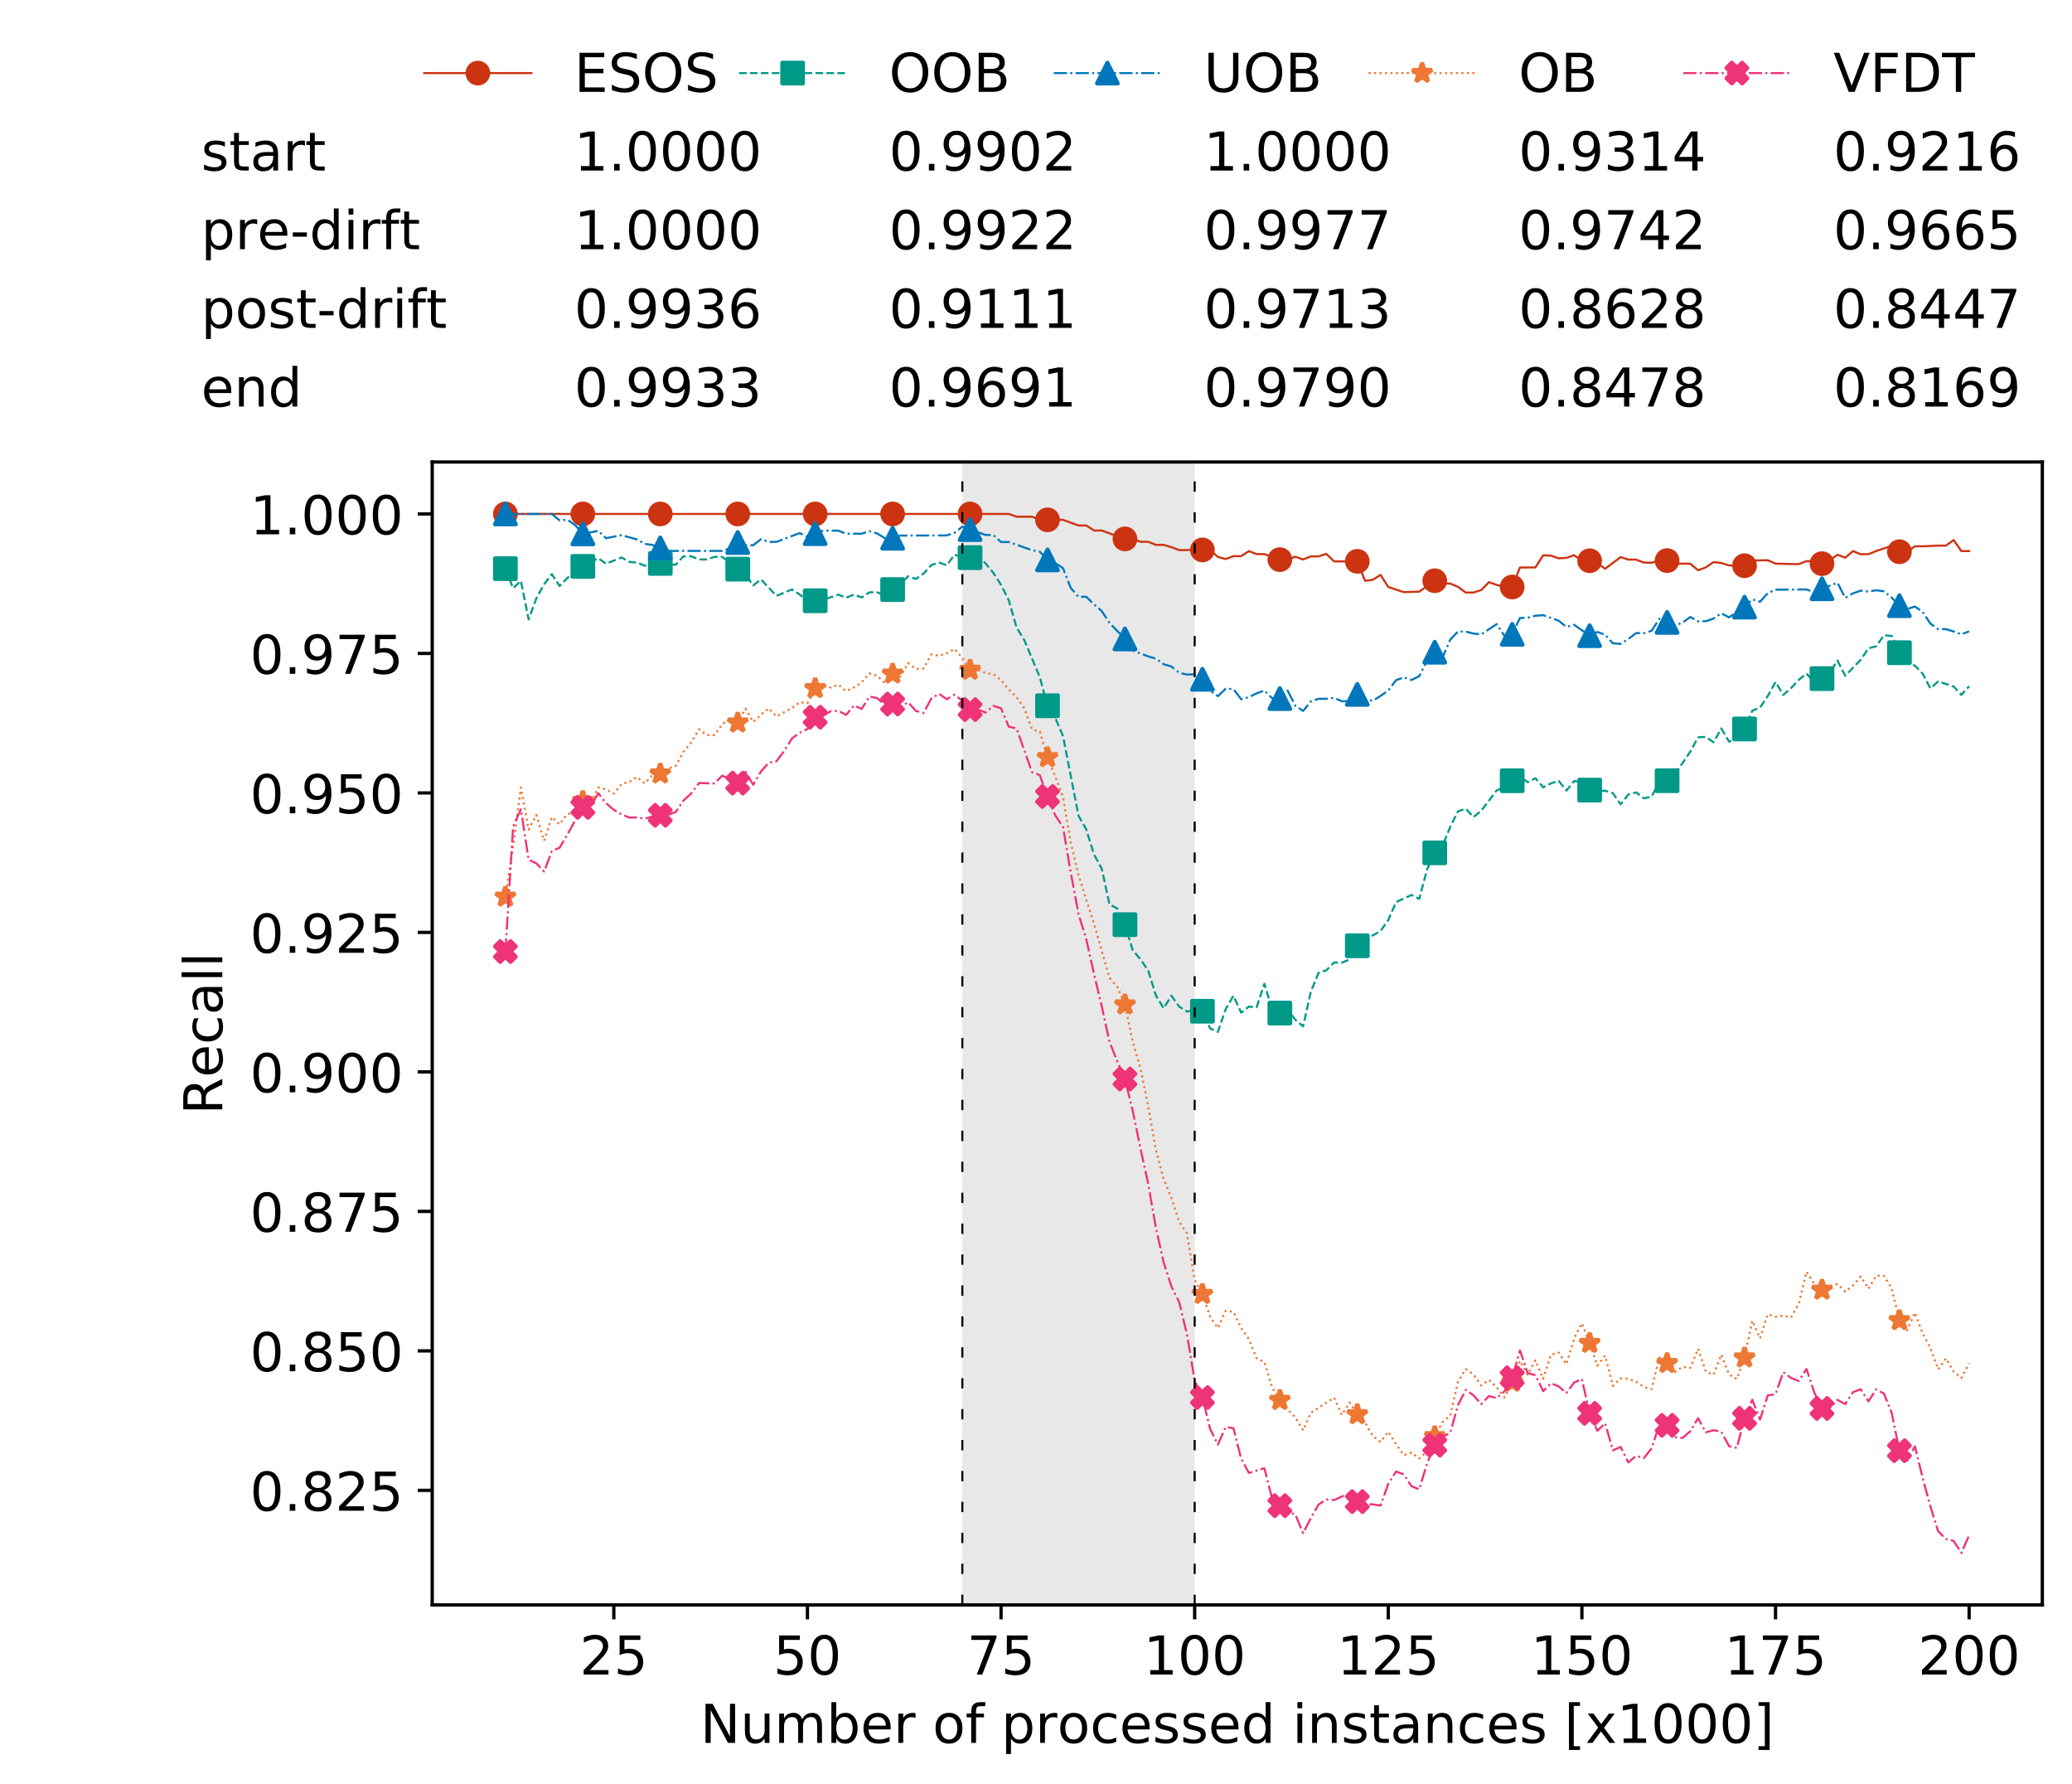 <?xml version="1.0" encoding="utf-8" standalone="no"?>
<!DOCTYPE svg PUBLIC "-//W3C//DTD SVG 1.1//EN"
  "http://www.w3.org/Graphics/SVG/1.1/DTD/svg11.dtd">
<!-- Created with matplotlib (https://matplotlib.org/) -->
<svg height="432.615pt" version="1.1" viewBox="0 0 502.65 432.615" width="502.65pt" xmlns="http://www.w3.org/2000/svg" xmlns:xlink="http://www.w3.org/1999/xlink">
 <defs>
  <style type="text/css">
*{stroke-linecap:butt;stroke-linejoin:round;white-space:pre;}
  </style>
 </defs>
 <g id="figure_1">
  <g id="patch_1">
   <path d="M 0 432.615 
L 502.65 432.615 
L 502.65 0 
L 0 0 
z
" style="fill:#ffffff;"/>
  </g>
  <g id="axes_1">
   <g id="patch_2">
    <path d="M 104.85 389.252 
L 495.45 389.252 
L 495.45 112.052 
L 104.85 112.052 
z
" style="fill:#ffffff;"/>
   </g>
   <g id="patch_3">
    <path clip-path="url(#p227710dfad)" d="M 289.817 389.252 
L 289.817 112.052 
L 233.453 112.052 
L 233.453 389.252 
z
" style="fill:#d3d3d3;opacity:0.5;"/>
   </g>
   <g id="matplotlib.axis_1">
    <g id="xtick_1">
     <g id="line2d_1">
      <defs>
       <path d="M 0 0 
L 0 3.5 
" id="m53eed6a684" style="stroke:#000000;stroke-width:0.8;"/>
      </defs>
      <g>
       <use style="stroke:#000000;stroke-width:0.8;" x="148.908" xlink:href="#m53eed6a684" y="389.252"/>
      </g>
     </g>
     <g id="text_1">
      <!-- 25 -->
      <defs>
       <path d="M 19.188 8.297 
L 53.609 8.297 
L 53.609 0 
L 7.328 0 
L 7.328 8.297 
Q 12.938 14.109 22.625 23.891 
Q 32.328 33.688 34.812 36.531 
Q 39.547 41.844 41.422 45.531 
Q 43.312 49.219 43.312 52.781 
Q 43.312 58.594 39.234 62.25 
Q 35.156 65.922 28.609 65.922 
Q 23.969 65.922 18.812 64.312 
Q 13.672 62.703 7.812 59.422 
L 7.812 69.391 
Q 13.766 71.781 18.938 73 
Q 24.125 74.219 28.422 74.219 
Q 39.75 74.219 46.484 68.547 
Q 53.219 62.891 53.219 53.422 
Q 53.219 48.922 51.531 44.891 
Q 49.859 40.875 45.406 35.406 
Q 44.188 33.984 37.641 27.219 
Q 31.109 20.453 19.188 8.297 
z
" id="DejaVuSans-50"/>
       <path d="M 10.797 72.906 
L 49.516 72.906 
L 49.516 64.594 
L 19.828 64.594 
L 19.828 46.734 
Q 21.969 47.469 24.109 47.828 
Q 26.266 48.188 28.422 48.188 
Q 40.625 48.188 47.75 41.5 
Q 54.891 34.812 54.891 23.391 
Q 54.891 11.625 47.562 5.094 
Q 40.234 -1.422 26.906 -1.422 
Q 22.312 -1.422 17.547 -0.641 
Q 12.797 0.141 7.719 1.703 
L 7.719 11.625 
Q 12.109 9.234 16.797 8.062 
Q 21.484 6.891 26.703 6.891 
Q 35.156 6.891 40.078 11.328 
Q 45.016 15.766 45.016 23.391 
Q 45.016 31 40.078 35.438 
Q 35.156 39.891 26.703 39.891 
Q 22.75 39.891 18.812 39.016 
Q 14.891 38.141 10.797 36.281 
z
" id="DejaVuSans-53"/>
      </defs>
      <g transform="translate(140.636 406.13)scale(0.13 -0.13)">
       <use xlink:href="#DejaVuSans-50"/>
       <use x="63.623" xlink:href="#DejaVuSans-53"/>
      </g>
     </g>
    </g>
    <g id="xtick_2">
     <g id="line2d_2">
      <g>
       <use style="stroke:#000000;stroke-width:0.8;" x="195.877" xlink:href="#m53eed6a684" y="389.252"/>
      </g>
     </g>
     <g id="text_2">
      <!-- 50 -->
      <defs>
       <path d="M 31.781 66.406 
Q 24.172 66.406 20.328 58.906 
Q 16.5 51.422 16.5 36.375 
Q 16.5 21.391 20.328 13.891 
Q 24.172 6.391 31.781 6.391 
Q 39.453 6.391 43.281 13.891 
Q 47.125 21.391 47.125 36.375 
Q 47.125 51.422 43.281 58.906 
Q 39.453 66.406 31.781 66.406 
z
M 31.781 74.219 
Q 44.047 74.219 50.516 64.516 
Q 56.984 54.828 56.984 36.375 
Q 56.984 17.969 50.516 8.266 
Q 44.047 -1.422 31.781 -1.422 
Q 19.531 -1.422 13.062 8.266 
Q 6.594 17.969 6.594 36.375 
Q 6.594 54.828 13.062 64.516 
Q 19.531 74.219 31.781 74.219 
z
" id="DejaVuSans-48"/>
      </defs>
      <g transform="translate(187.606 406.13)scale(0.13 -0.13)">
       <use xlink:href="#DejaVuSans-53"/>
       <use x="63.623" xlink:href="#DejaVuSans-48"/>
      </g>
     </g>
    </g>
    <g id="xtick_3">
     <g id="line2d_3">
      <g>
       <use style="stroke:#000000;stroke-width:0.8;" x="242.847" xlink:href="#m53eed6a684" y="389.252"/>
      </g>
     </g>
     <g id="text_3">
      <!-- 75 -->
      <defs>
       <path d="M 8.203 72.906 
L 55.078 72.906 
L 55.078 68.703 
L 28.609 0 
L 18.312 0 
L 43.219 64.594 
L 8.203 64.594 
z
" id="DejaVuSans-55"/>
      </defs>
      <g transform="translate(234.576 406.13)scale(0.13 -0.13)">
       <use xlink:href="#DejaVuSans-55"/>
       <use x="63.623" xlink:href="#DejaVuSans-53"/>
      </g>
     </g>
    </g>
    <g id="xtick_4">
     <g id="line2d_4">
      <g>
       <use style="stroke:#000000;stroke-width:0.8;" x="289.817" xlink:href="#m53eed6a684" y="389.252"/>
      </g>
     </g>
     <g id="text_4">
      <!-- 100 -->
      <defs>
       <path d="M 12.406 8.297 
L 28.516 8.297 
L 28.516 63.922 
L 10.984 60.406 
L 10.984 69.391 
L 28.422 72.906 
L 38.281 72.906 
L 38.281 8.297 
L 54.391 8.297 
L 54.391 0 
L 12.406 0 
z
" id="DejaVuSans-49"/>
      </defs>
      <g transform="translate(277.41 406.13)scale(0.13 -0.13)">
       <use xlink:href="#DejaVuSans-49"/>
       <use x="63.623" xlink:href="#DejaVuSans-48"/>
       <use x="127.246" xlink:href="#DejaVuSans-48"/>
      </g>
     </g>
    </g>
    <g id="xtick_5">
     <g id="line2d_5">
      <g>
       <use style="stroke:#000000;stroke-width:0.8;" x="336.786" xlink:href="#m53eed6a684" y="389.252"/>
      </g>
     </g>
     <g id="text_5">
      <!-- 125 -->
      <g transform="translate(324.379 406.13)scale(0.13 -0.13)">
       <use xlink:href="#DejaVuSans-49"/>
       <use x="63.623" xlink:href="#DejaVuSans-50"/>
       <use x="127.246" xlink:href="#DejaVuSans-53"/>
      </g>
     </g>
    </g>
    <g id="xtick_6">
     <g id="line2d_6">
      <g>
       <use style="stroke:#000000;stroke-width:0.8;" x="383.756" xlink:href="#m53eed6a684" y="389.252"/>
      </g>
     </g>
     <g id="text_6">
      <!-- 150 -->
      <g transform="translate(371.349 406.13)scale(0.13 -0.13)">
       <use xlink:href="#DejaVuSans-49"/>
       <use x="63.623" xlink:href="#DejaVuSans-53"/>
       <use x="127.246" xlink:href="#DejaVuSans-48"/>
      </g>
     </g>
    </g>
    <g id="xtick_7">
     <g id="line2d_7">
      <g>
       <use style="stroke:#000000;stroke-width:0.8;" x="430.726" xlink:href="#m53eed6a684" y="389.252"/>
      </g>
     </g>
     <g id="text_7">
      <!-- 175 -->
      <g transform="translate(418.319 406.13)scale(0.13 -0.13)">
       <use xlink:href="#DejaVuSans-49"/>
       <use x="63.623" xlink:href="#DejaVuSans-55"/>
       <use x="127.246" xlink:href="#DejaVuSans-53"/>
      </g>
     </g>
    </g>
    <g id="xtick_8">
     <g id="line2d_8">
      <g>
       <use style="stroke:#000000;stroke-width:0.8;" x="477.695" xlink:href="#m53eed6a684" y="389.252"/>
      </g>
     </g>
     <g id="text_8">
      <!-- 200 -->
      <g transform="translate(465.289 406.13)scale(0.13 -0.13)">
       <use xlink:href="#DejaVuSans-50"/>
       <use x="63.623" xlink:href="#DejaVuSans-48"/>
       <use x="127.246" xlink:href="#DejaVuSans-48"/>
      </g>
     </g>
    </g>
    <g id="text_9">
     <!-- Number of processed instances [x1000] -->
     <defs>
      <path d="M 9.812 72.906 
L 23.094 72.906 
L 55.422 11.922 
L 55.422 72.906 
L 64.984 72.906 
L 64.984 0 
L 51.703 0 
L 19.391 60.984 
L 19.391 0 
L 9.812 0 
z
" id="DejaVuSans-78"/>
      <path d="M 8.5 21.578 
L 8.5 54.688 
L 17.484 54.688 
L 17.484 21.922 
Q 17.484 14.156 20.5 10.266 
Q 23.531 6.391 29.594 6.391 
Q 36.859 6.391 41.078 11.031 
Q 45.312 15.672 45.312 23.688 
L 45.312 54.688 
L 54.297 54.688 
L 54.297 0 
L 45.312 0 
L 45.312 8.406 
Q 42.047 3.422 37.719 1 
Q 33.406 -1.422 27.688 -1.422 
Q 18.266 -1.422 13.375 4.438 
Q 8.5 10.297 8.5 21.578 
z
M 31.109 56 
z
" id="DejaVuSans-117"/>
      <path d="M 52 44.188 
Q 55.375 50.25 60.062 53.125 
Q 64.75 56 71.094 56 
Q 79.641 56 84.281 50.016 
Q 88.922 44.047 88.922 33.016 
L 88.922 0 
L 79.891 0 
L 79.891 32.719 
Q 79.891 40.578 77.094 44.375 
Q 74.312 48.188 68.609 48.188 
Q 61.625 48.188 57.562 43.547 
Q 53.516 38.922 53.516 30.906 
L 53.516 0 
L 44.484 0 
L 44.484 32.719 
Q 44.484 40.625 41.703 44.406 
Q 38.922 48.188 33.109 48.188 
Q 26.219 48.188 22.156 43.531 
Q 18.109 38.875 18.109 30.906 
L 18.109 0 
L 9.078 0 
L 9.078 54.688 
L 18.109 54.688 
L 18.109 46.188 
Q 21.188 51.219 25.484 53.609 
Q 29.781 56 35.688 56 
Q 41.656 56 45.828 52.969 
Q 50 49.953 52 44.188 
z
" id="DejaVuSans-109"/>
      <path d="M 48.688 27.297 
Q 48.688 37.203 44.609 42.844 
Q 40.531 48.484 33.406 48.484 
Q 26.266 48.484 22.188 42.844 
Q 18.109 37.203 18.109 27.297 
Q 18.109 17.391 22.188 11.75 
Q 26.266 6.109 33.406 6.109 
Q 40.531 6.109 44.609 11.75 
Q 48.688 17.391 48.688 27.297 
z
M 18.109 46.391 
Q 20.953 51.266 25.266 53.625 
Q 29.594 56 35.594 56 
Q 45.562 56 51.781 48.094 
Q 58.016 40.188 58.016 27.297 
Q 58.016 14.406 51.781 6.484 
Q 45.562 -1.422 35.594 -1.422 
Q 29.594 -1.422 25.266 0.953 
Q 20.953 3.328 18.109 8.203 
L 18.109 0 
L 9.078 0 
L 9.078 75.984 
L 18.109 75.984 
z
" id="DejaVuSans-98"/>
      <path d="M 56.203 29.594 
L 56.203 25.203 
L 14.891 25.203 
Q 15.484 15.922 20.484 11.062 
Q 25.484 6.203 34.422 6.203 
Q 39.594 6.203 44.453 7.469 
Q 49.312 8.734 54.109 11.281 
L 54.109 2.781 
Q 49.266 0.734 44.188 -0.344 
Q 39.109 -1.422 33.891 -1.422 
Q 20.797 -1.422 13.156 6.188 
Q 5.516 13.812 5.516 26.812 
Q 5.516 40.234 12.766 48.109 
Q 20.016 56 32.328 56 
Q 43.359 56 49.781 48.891 
Q 56.203 41.797 56.203 29.594 
z
M 47.219 32.234 
Q 47.125 39.594 43.094 43.984 
Q 39.062 48.391 32.422 48.391 
Q 24.906 48.391 20.391 44.141 
Q 15.875 39.891 15.188 32.172 
z
" id="DejaVuSans-101"/>
      <path d="M 41.109 46.297 
Q 39.594 47.172 37.812 47.578 
Q 36.031 48 33.891 48 
Q 26.266 48 22.188 43.047 
Q 18.109 38.094 18.109 28.812 
L 18.109 0 
L 9.078 0 
L 9.078 54.688 
L 18.109 54.688 
L 18.109 46.188 
Q 20.953 51.172 25.484 53.578 
Q 30.031 56 36.531 56 
Q 37.453 56 38.578 55.875 
Q 39.703 55.766 41.062 55.516 
z
" id="DejaVuSans-114"/>
      <path id="DejaVuSans-32"/>
      <path d="M 30.609 48.391 
Q 23.391 48.391 19.188 42.75 
Q 14.984 37.109 14.984 27.297 
Q 14.984 17.484 19.156 11.844 
Q 23.344 6.203 30.609 6.203 
Q 37.797 6.203 41.984 11.859 
Q 46.188 17.531 46.188 27.297 
Q 46.188 37.016 41.984 42.703 
Q 37.797 48.391 30.609 48.391 
z
M 30.609 56 
Q 42.328 56 49.016 48.375 
Q 55.719 40.766 55.719 27.297 
Q 55.719 13.875 49.016 6.219 
Q 42.328 -1.422 30.609 -1.422 
Q 18.844 -1.422 12.172 6.219 
Q 5.516 13.875 5.516 27.297 
Q 5.516 40.766 12.172 48.375 
Q 18.844 56 30.609 56 
z
" id="DejaVuSans-111"/>
      <path d="M 37.109 75.984 
L 37.109 68.5 
L 28.516 68.5 
Q 23.688 68.5 21.797 66.547 
Q 19.922 64.594 19.922 59.516 
L 19.922 54.688 
L 34.719 54.688 
L 34.719 47.703 
L 19.922 47.703 
L 19.922 0 
L 10.891 0 
L 10.891 47.703 
L 2.297 47.703 
L 2.297 54.688 
L 10.891 54.688 
L 10.891 58.5 
Q 10.891 67.625 15.141 71.797 
Q 19.391 75.984 28.609 75.984 
z
" id="DejaVuSans-102"/>
      <path d="M 18.109 8.203 
L 18.109 -20.797 
L 9.078 -20.797 
L 9.078 54.688 
L 18.109 54.688 
L 18.109 46.391 
Q 20.953 51.266 25.266 53.625 
Q 29.594 56 35.594 56 
Q 45.562 56 51.781 48.094 
Q 58.016 40.188 58.016 27.297 
Q 58.016 14.406 51.781 6.484 
Q 45.562 -1.422 35.594 -1.422 
Q 29.594 -1.422 25.266 0.953 
Q 20.953 3.328 18.109 8.203 
z
M 48.688 27.297 
Q 48.688 37.203 44.609 42.844 
Q 40.531 48.484 33.406 48.484 
Q 26.266 48.484 22.188 42.844 
Q 18.109 37.203 18.109 27.297 
Q 18.109 17.391 22.188 11.75 
Q 26.266 6.109 33.406 6.109 
Q 40.531 6.109 44.609 11.75 
Q 48.688 17.391 48.688 27.297 
z
" id="DejaVuSans-112"/>
      <path d="M 48.781 52.594 
L 48.781 44.188 
Q 44.969 46.297 41.141 47.344 
Q 37.312 48.391 33.406 48.391 
Q 24.656 48.391 19.812 42.844 
Q 14.984 37.312 14.984 27.297 
Q 14.984 17.281 19.812 11.734 
Q 24.656 6.203 33.406 6.203 
Q 37.312 6.203 41.141 7.25 
Q 44.969 8.297 48.781 10.406 
L 48.781 2.094 
Q 45.016 0.344 40.984 -0.531 
Q 36.969 -1.422 32.422 -1.422 
Q 20.062 -1.422 12.781 6.344 
Q 5.516 14.109 5.516 27.297 
Q 5.516 40.672 12.859 48.328 
Q 20.219 56 33.016 56 
Q 37.156 56 41.109 55.141 
Q 45.062 54.297 48.781 52.594 
z
" id="DejaVuSans-99"/>
      <path d="M 44.281 53.078 
L 44.281 44.578 
Q 40.484 46.531 36.375 47.5 
Q 32.281 48.484 27.875 48.484 
Q 21.188 48.484 17.844 46.438 
Q 14.5 44.391 14.5 40.281 
Q 14.5 37.156 16.891 35.375 
Q 19.281 33.594 26.516 31.984 
L 29.594 31.297 
Q 39.156 29.25 43.188 25.516 
Q 47.219 21.781 47.219 15.094 
Q 47.219 7.469 41.188 3.016 
Q 35.156 -1.422 24.609 -1.422 
Q 20.219 -1.422 15.453 -0.562 
Q 10.688 0.297 5.422 2 
L 5.422 11.281 
Q 10.406 8.688 15.234 7.391 
Q 20.062 6.109 24.812 6.109 
Q 31.156 6.109 34.562 8.281 
Q 37.984 10.453 37.984 14.406 
Q 37.984 18.062 35.516 20.016 
Q 33.062 21.969 24.703 23.781 
L 21.578 24.516 
Q 13.234 26.266 9.516 29.906 
Q 5.812 33.547 5.812 39.891 
Q 5.812 47.609 11.281 51.797 
Q 16.75 56 26.812 56 
Q 31.781 56 36.172 55.266 
Q 40.578 54.547 44.281 53.078 
z
" id="DejaVuSans-115"/>
      <path d="M 45.406 46.391 
L 45.406 75.984 
L 54.391 75.984 
L 54.391 0 
L 45.406 0 
L 45.406 8.203 
Q 42.578 3.328 38.25 0.953 
Q 33.938 -1.422 27.875 -1.422 
Q 17.969 -1.422 11.734 6.484 
Q 5.516 14.406 5.516 27.297 
Q 5.516 40.188 11.734 48.094 
Q 17.969 56 27.875 56 
Q 33.938 56 38.25 53.625 
Q 42.578 51.266 45.406 46.391 
z
M 14.797 27.297 
Q 14.797 17.391 18.875 11.75 
Q 22.953 6.109 30.078 6.109 
Q 37.203 6.109 41.297 11.75 
Q 45.406 17.391 45.406 27.297 
Q 45.406 37.203 41.297 42.844 
Q 37.203 48.484 30.078 48.484 
Q 22.953 48.484 18.875 42.844 
Q 14.797 37.203 14.797 27.297 
z
" id="DejaVuSans-100"/>
      <path d="M 9.422 54.688 
L 18.406 54.688 
L 18.406 0 
L 9.422 0 
z
M 9.422 75.984 
L 18.406 75.984 
L 18.406 64.594 
L 9.422 64.594 
z
" id="DejaVuSans-105"/>
      <path d="M 54.891 33.016 
L 54.891 0 
L 45.906 0 
L 45.906 32.719 
Q 45.906 40.484 42.875 44.328 
Q 39.844 48.188 33.797 48.188 
Q 26.516 48.188 22.312 43.547 
Q 18.109 38.922 18.109 30.906 
L 18.109 0 
L 9.078 0 
L 9.078 54.688 
L 18.109 54.688 
L 18.109 46.188 
Q 21.344 51.125 25.703 53.562 
Q 30.078 56 35.797 56 
Q 45.219 56 50.047 50.172 
Q 54.891 44.344 54.891 33.016 
z
" id="DejaVuSans-110"/>
      <path d="M 18.312 70.219 
L 18.312 54.688 
L 36.812 54.688 
L 36.812 47.703 
L 18.312 47.703 
L 18.312 18.016 
Q 18.312 11.328 20.141 9.422 
Q 21.969 7.516 27.594 7.516 
L 36.812 7.516 
L 36.812 0 
L 27.594 0 
Q 17.188 0 13.234 3.875 
Q 9.281 7.766 9.281 18.016 
L 9.281 47.703 
L 2.688 47.703 
L 2.688 54.688 
L 9.281 54.688 
L 9.281 70.219 
z
" id="DejaVuSans-116"/>
      <path d="M 34.281 27.484 
Q 23.391 27.484 19.188 25 
Q 14.984 22.516 14.984 16.5 
Q 14.984 11.719 18.141 8.906 
Q 21.297 6.109 26.703 6.109 
Q 34.188 6.109 38.703 11.406 
Q 43.219 16.703 43.219 25.484 
L 43.219 27.484 
z
M 52.203 31.203 
L 52.203 0 
L 43.219 0 
L 43.219 8.297 
Q 40.141 3.328 35.547 0.953 
Q 30.953 -1.422 24.312 -1.422 
Q 15.922 -1.422 10.953 3.297 
Q 6 8.016 6 15.922 
Q 6 25.141 12.172 29.828 
Q 18.359 34.516 30.609 34.516 
L 43.219 34.516 
L 43.219 35.406 
Q 43.219 41.609 39.141 45 
Q 35.062 48.391 27.688 48.391 
Q 23 48.391 18.547 47.266 
Q 14.109 46.141 10.016 43.891 
L 10.016 52.203 
Q 14.938 54.109 19.578 55.047 
Q 24.219 56 28.609 56 
Q 40.484 56 46.344 49.844 
Q 52.203 43.703 52.203 31.203 
z
" id="DejaVuSans-97"/>
      <path d="M 8.594 75.984 
L 29.297 75.984 
L 29.297 69 
L 17.578 69 
L 17.578 -6.203 
L 29.297 -6.203 
L 29.297 -13.188 
L 8.594 -13.188 
z
" id="DejaVuSans-91"/>
      <path d="M 54.891 54.688 
L 35.109 28.078 
L 55.906 0 
L 45.312 0 
L 29.391 21.484 
L 13.484 0 
L 2.875 0 
L 24.125 28.609 
L 4.688 54.688 
L 15.281 54.688 
L 29.781 35.203 
L 44.281 54.688 
z
" id="DejaVuSans-120"/>
      <path d="M 30.422 75.984 
L 30.422 -13.188 
L 9.719 -13.188 
L 9.719 -6.203 
L 21.391 -6.203 
L 21.391 69 
L 9.719 69 
L 9.719 75.984 
z
" id="DejaVuSans-93"/>
     </defs>
     <g transform="translate(169.881 422.711)scale(0.13 -0.13)">
      <use xlink:href="#DejaVuSans-78"/>
      <use x="74.805" xlink:href="#DejaVuSans-117"/>
      <use x="138.184" xlink:href="#DejaVuSans-109"/>
      <use x="235.596" xlink:href="#DejaVuSans-98"/>
      <use x="299.072" xlink:href="#DejaVuSans-101"/>
      <use x="360.596" xlink:href="#DejaVuSans-114"/>
      <use x="401.709" xlink:href="#DejaVuSans-32"/>
      <use x="433.496" xlink:href="#DejaVuSans-111"/>
      <use x="494.678" xlink:href="#DejaVuSans-102"/>
      <use x="529.883" xlink:href="#DejaVuSans-32"/>
      <use x="561.67" xlink:href="#DejaVuSans-112"/>
      <use x="625.146" xlink:href="#DejaVuSans-114"/>
      <use x="666.229" xlink:href="#DejaVuSans-111"/>
      <use x="727.41" xlink:href="#DejaVuSans-99"/>
      <use x="782.391" xlink:href="#DejaVuSans-101"/>
      <use x="843.914" xlink:href="#DejaVuSans-115"/>
      <use x="896.014" xlink:href="#DejaVuSans-115"/>
      <use x="948.113" xlink:href="#DejaVuSans-101"/>
      <use x="1009.637" xlink:href="#DejaVuSans-100"/>
      <use x="1073.113" xlink:href="#DejaVuSans-32"/>
      <use x="1104.9" xlink:href="#DejaVuSans-105"/>
      <use x="1132.684" xlink:href="#DejaVuSans-110"/>
      <use x="1196.062" xlink:href="#DejaVuSans-115"/>
      <use x="1248.162" xlink:href="#DejaVuSans-116"/>
      <use x="1287.371" xlink:href="#DejaVuSans-97"/>
      <use x="1348.65" xlink:href="#DejaVuSans-110"/>
      <use x="1412.029" xlink:href="#DejaVuSans-99"/>
      <use x="1467.01" xlink:href="#DejaVuSans-101"/>
      <use x="1528.533" xlink:href="#DejaVuSans-115"/>
      <use x="1580.633" xlink:href="#DejaVuSans-32"/>
      <use x="1612.42" xlink:href="#DejaVuSans-91"/>
      <use x="1651.434" xlink:href="#DejaVuSans-120"/>
      <use x="1710.613" xlink:href="#DejaVuSans-49"/>
      <use x="1774.236" xlink:href="#DejaVuSans-48"/>
      <use x="1837.859" xlink:href="#DejaVuSans-48"/>
      <use x="1901.482" xlink:href="#DejaVuSans-48"/>
      <use x="1965.105" xlink:href="#DejaVuSans-93"/>
     </g>
    </g>
   </g>
   <g id="matplotlib.axis_2">
    <g id="ytick_1">
     <g id="line2d_9">
      <defs>
       <path d="M 0 0 
L -3.5 0 
" id="m3587a383d3" style="stroke:#000000;stroke-width:0.8;"/>
      </defs>
      <g>
       <use style="stroke:#000000;stroke-width:0.8;" x="104.85" xlink:href="#m3587a383d3" y="361.464"/>
      </g>
     </g>
     <g id="text_10">
      <!-- 0.825 -->
      <defs>
       <path d="M 10.688 12.406 
L 21 12.406 
L 21 0 
L 10.688 0 
z
" id="DejaVuSans-46"/>
       <path d="M 31.781 34.625 
Q 24.75 34.625 20.719 30.859 
Q 16.703 27.094 16.703 20.516 
Q 16.703 13.922 20.719 10.156 
Q 24.75 6.391 31.781 6.391 
Q 38.812 6.391 42.859 10.172 
Q 46.922 13.969 46.922 20.516 
Q 46.922 27.094 42.891 30.859 
Q 38.875 34.625 31.781 34.625 
z
M 21.922 38.812 
Q 15.578 40.375 12.031 44.719 
Q 8.5 49.078 8.5 55.328 
Q 8.5 64.062 14.719 69.141 
Q 20.953 74.219 31.781 74.219 
Q 42.672 74.219 48.875 69.141 
Q 55.078 64.062 55.078 55.328 
Q 55.078 49.078 51.531 44.719 
Q 48 40.375 41.703 38.812 
Q 48.828 37.156 52.797 32.312 
Q 56.781 27.484 56.781 20.516 
Q 56.781 9.906 50.312 4.234 
Q 43.844 -1.422 31.781 -1.422 
Q 19.734 -1.422 13.25 4.234 
Q 6.781 9.906 6.781 20.516 
Q 6.781 27.484 10.781 32.312 
Q 14.797 37.156 21.922 38.812 
z
M 18.312 54.391 
Q 18.312 48.734 21.844 45.562 
Q 25.391 42.391 31.781 42.391 
Q 38.141 42.391 41.719 45.562 
Q 45.312 48.734 45.312 54.391 
Q 45.312 60.062 41.719 63.234 
Q 38.141 66.406 31.781 66.406 
Q 25.391 66.406 21.844 63.234 
Q 18.312 60.062 18.312 54.391 
z
" id="DejaVuSans-56"/>
      </defs>
      <g transform="translate(60.633 366.403)scale(0.13 -0.13)">
       <use xlink:href="#DejaVuSans-48"/>
       <use x="63.623" xlink:href="#DejaVuSans-46"/>
       <use x="95.41" xlink:href="#DejaVuSans-56"/>
       <use x="159.033" xlink:href="#DejaVuSans-50"/>
       <use x="222.656" xlink:href="#DejaVuSans-53"/>
      </g>
     </g>
    </g>
    <g id="ytick_2">
     <g id="line2d_10">
      <g>
       <use style="stroke:#000000;stroke-width:0.8;" x="104.85" xlink:href="#m3587a383d3" y="327.634"/>
      </g>
     </g>
     <g id="text_11">
      <!-- 0.850 -->
      <g transform="translate(60.633 332.573)scale(0.13 -0.13)">
       <use xlink:href="#DejaVuSans-48"/>
       <use x="63.623" xlink:href="#DejaVuSans-46"/>
       <use x="95.41" xlink:href="#DejaVuSans-56"/>
       <use x="159.033" xlink:href="#DejaVuSans-53"/>
       <use x="222.656" xlink:href="#DejaVuSans-48"/>
      </g>
     </g>
    </g>
    <g id="ytick_3">
     <g id="line2d_11">
      <g>
       <use style="stroke:#000000;stroke-width:0.8;" x="104.85" xlink:href="#m3587a383d3" y="293.804"/>
      </g>
     </g>
     <g id="text_12">
      <!-- 0.875 -->
      <g transform="translate(60.633 298.743)scale(0.13 -0.13)">
       <use xlink:href="#DejaVuSans-48"/>
       <use x="63.623" xlink:href="#DejaVuSans-46"/>
       <use x="95.41" xlink:href="#DejaVuSans-56"/>
       <use x="159.033" xlink:href="#DejaVuSans-55"/>
       <use x="222.656" xlink:href="#DejaVuSans-53"/>
      </g>
     </g>
    </g>
    <g id="ytick_4">
     <g id="line2d_12">
      <g>
       <use style="stroke:#000000;stroke-width:0.8;" x="104.85" xlink:href="#m3587a383d3" y="259.973"/>
      </g>
     </g>
     <g id="text_13">
      <!-- 0.900 -->
      <defs>
       <path d="M 10.984 1.516 
L 10.984 10.5 
Q 14.703 8.734 18.5 7.812 
Q 22.312 6.891 25.984 6.891 
Q 35.75 6.891 40.891 13.453 
Q 46.047 20.016 46.781 33.406 
Q 43.953 29.203 39.594 26.953 
Q 35.25 24.703 29.984 24.703 
Q 19.047 24.703 12.672 31.312 
Q 6.297 37.938 6.297 49.422 
Q 6.297 60.641 12.938 67.422 
Q 19.578 74.219 30.609 74.219 
Q 43.266 74.219 49.922 64.516 
Q 56.594 54.828 56.594 36.375 
Q 56.594 19.141 48.406 8.859 
Q 40.234 -1.422 26.422 -1.422 
Q 22.703 -1.422 18.891 -0.688 
Q 15.094 0.047 10.984 1.516 
z
M 30.609 32.422 
Q 37.25 32.422 41.125 36.953 
Q 45.016 41.5 45.016 49.422 
Q 45.016 57.281 41.125 61.844 
Q 37.25 66.406 30.609 66.406 
Q 23.969 66.406 20.094 61.844 
Q 16.219 57.281 16.219 49.422 
Q 16.219 41.5 20.094 36.953 
Q 23.969 32.422 30.609 32.422 
z
" id="DejaVuSans-57"/>
      </defs>
      <g transform="translate(60.633 264.912)scale(0.13 -0.13)">
       <use xlink:href="#DejaVuSans-48"/>
       <use x="63.623" xlink:href="#DejaVuSans-46"/>
       <use x="95.41" xlink:href="#DejaVuSans-57"/>
       <use x="159.033" xlink:href="#DejaVuSans-48"/>
       <use x="222.656" xlink:href="#DejaVuSans-48"/>
      </g>
     </g>
    </g>
    <g id="ytick_5">
     <g id="line2d_13">
      <g>
       <use style="stroke:#000000;stroke-width:0.8;" x="104.85" xlink:href="#m3587a383d3" y="226.143"/>
      </g>
     </g>
     <g id="text_14">
      <!-- 0.925 -->
      <g transform="translate(60.633 231.082)scale(0.13 -0.13)">
       <use xlink:href="#DejaVuSans-48"/>
       <use x="63.623" xlink:href="#DejaVuSans-46"/>
       <use x="95.41" xlink:href="#DejaVuSans-57"/>
       <use x="159.033" xlink:href="#DejaVuSans-50"/>
       <use x="222.656" xlink:href="#DejaVuSans-53"/>
      </g>
     </g>
    </g>
    <g id="ytick_6">
     <g id="line2d_14">
      <g>
       <use style="stroke:#000000;stroke-width:0.8;" x="104.85" xlink:href="#m3587a383d3" y="192.313"/>
      </g>
     </g>
     <g id="text_15">
      <!-- 0.950 -->
      <g transform="translate(60.633 197.251)scale(0.13 -0.13)">
       <use xlink:href="#DejaVuSans-48"/>
       <use x="63.623" xlink:href="#DejaVuSans-46"/>
       <use x="95.41" xlink:href="#DejaVuSans-57"/>
       <use x="159.033" xlink:href="#DejaVuSans-53"/>
       <use x="222.656" xlink:href="#DejaVuSans-48"/>
      </g>
     </g>
    </g>
    <g id="ytick_7">
     <g id="line2d_15">
      <g>
       <use style="stroke:#000000;stroke-width:0.8;" x="104.85" xlink:href="#m3587a383d3" y="158.482"/>
      </g>
     </g>
     <g id="text_16">
      <!-- 0.975 -->
      <g transform="translate(60.633 163.421)scale(0.13 -0.13)">
       <use xlink:href="#DejaVuSans-48"/>
       <use x="63.623" xlink:href="#DejaVuSans-46"/>
       <use x="95.41" xlink:href="#DejaVuSans-57"/>
       <use x="159.033" xlink:href="#DejaVuSans-55"/>
       <use x="222.656" xlink:href="#DejaVuSans-53"/>
      </g>
     </g>
    </g>
    <g id="ytick_8">
     <g id="line2d_16">
      <g>
       <use style="stroke:#000000;stroke-width:0.8;" x="104.85" xlink:href="#m3587a383d3" y="124.652"/>
      </g>
     </g>
     <g id="text_17">
      <!-- 1.000 -->
      <g transform="translate(60.633 129.591)scale(0.13 -0.13)">
       <use xlink:href="#DejaVuSans-49"/>
       <use x="63.623" xlink:href="#DejaVuSans-46"/>
       <use x="95.41" xlink:href="#DejaVuSans-48"/>
       <use x="159.033" xlink:href="#DejaVuSans-48"/>
       <use x="222.656" xlink:href="#DejaVuSans-48"/>
      </g>
     </g>
    </g>
    <g id="text_18">
     <!-- Recall -->
     <defs>
      <path d="M 44.391 34.188 
Q 47.562 33.109 50.562 29.594 
Q 53.562 26.078 56.594 19.922 
L 66.609 0 
L 56 0 
L 46.688 18.703 
Q 43.062 26.031 39.672 28.422 
Q 36.281 30.812 30.422 30.812 
L 19.672 30.812 
L 19.672 0 
L 9.812 0 
L 9.812 72.906 
L 32.078 72.906 
Q 44.578 72.906 50.734 67.672 
Q 56.891 62.453 56.891 51.906 
Q 56.891 45.016 53.688 40.469 
Q 50.484 35.938 44.391 34.188 
z
M 19.672 64.797 
L 19.672 38.922 
L 32.078 38.922 
Q 39.203 38.922 42.844 42.219 
Q 46.484 45.516 46.484 51.906 
Q 46.484 58.297 42.844 61.547 
Q 39.203 64.797 32.078 64.797 
z
" id="DejaVuSans-82"/>
      <path d="M 9.422 75.984 
L 18.406 75.984 
L 18.406 0 
L 9.422 0 
z
" id="DejaVuSans-108"/>
     </defs>
     <g transform="translate(53.93 270.333)rotate(-90)scale(0.13 -0.13)">
      <use xlink:href="#DejaVuSans-82"/>
      <use x="69.42" xlink:href="#DejaVuSans-101"/>
      <use x="130.943" xlink:href="#DejaVuSans-99"/>
      <use x="185.924" xlink:href="#DejaVuSans-97"/>
      <use x="247.203" xlink:href="#DejaVuSans-108"/>
      <use x="274.986" xlink:href="#DejaVuSans-108"/>
     </g>
    </g>
   </g>
   <g id="line2d_17"/>
   <g id="line2d_18"/>
   <g id="line2d_19"/>
   <g id="line2d_20"/>
   <g id="line2d_21"/>
   <g id="line2d_22">
    <path clip-path="url(#p227710dfad)" d="M 122.605 124.652 
L 244.726 124.652 
L 246.605 125.315 
L 250.362 125.315 
L 252.241 126.075 
L 257.877 126.075 
L 261.635 127.449 
L 263.514 127.449 
L 265.392 128.668 
L 267.271 128.668 
L 271.029 130.039 
L 272.908 130.702 
L 274.786 130.702 
L 276.665 131.4 
L 278.544 131.4 
L 280.423 132.151 
L 282.302 132.151 
L 284.18 132.707 
L 286.059 133.419 
L 293.574 133.379 
L 295.453 135.07 
L 297.332 135.585 
L 299.211 134.894 
L 301.089 134.894 
L 302.968 133.675 
L 304.847 134.38 
L 306.726 134.395 
L 310.483 135.727 
L 312.362 135.727 
L 314.241 135.03 
L 316.12 135.693 
L 317.998 134.941 
L 319.877 134.941 
L 321.756 134.332 
L 323.635 136.149 
L 329.271 136.141 
L 331.15 140.862 
L 333.029 140.625 
L 334.908 139.428 
L 336.786 142.369 
L 340.544 143.617 
L 344.302 143.491 
L 348.059 140.845 
L 349.938 141.543 
L 351.817 141.543 
L 353.695 142.319 
L 355.574 143.714 
L 357.453 143.714 
L 359.332 143.105 
L 361.211 141.202 
L 363.089 141.859 
L 364.968 142.366 
L 366.847 142.366 
L 368.726 137.645 
L 372.483 137.614 
L 374.362 134.673 
L 376.241 134.762 
L 378.12 135.407 
L 379.998 135.305 
L 381.877 134.661 
L 383.756 136.001 
L 385.635 136.001 
L 387.514 136.568 
L 389.392 137.949 
L 393.15 135.114 
L 395.029 135.724 
L 396.908 135.724 
L 398.786 136.437 
L 400.665 136.492 
L 402.544 135.964 
L 404.423 135.964 
L 406.302 136.707 
L 410.059 136.722 
L 411.938 138.314 
L 413.817 137.609 
L 415.695 136.333 
L 417.574 136.542 
L 419.453 137.136 
L 423.211 137.205 
L 425.089 135.941 
L 428.847 135.874 
L 430.726 136.699 
L 434.483 136.801 
L 436.362 136.815 
L 438.241 136.103 
L 440.12 136.11 
L 441.998 136.708 
L 443.877 135.965 
L 445.756 134.525 
L 447.635 135.261 
L 449.514 133.669 
L 451.392 134.412 
L 453.271 134.412 
L 455.15 133.635 
L 458.908 132.4 
L 460.786 133.81 
L 462.665 133.81 
L 464.544 132.496 
L 466.423 132.496 
L 470.18 132.334 
L 472.059 132.334 
L 473.938 130.981 
L 475.817 133.661 
L 477.695 133.654 
L 477.695 133.654 
" style="fill:none;stroke:#cc3311;stroke-linecap:square;stroke-width:0.5;"/>
    <defs>
     <path d="M 0 2.5 
C 0.663 2.5 1.299 2.237 1.768 1.768 
C 2.237 1.299 2.5 0.663 2.5 0 
C 2.5 -0.663 2.237 -1.299 1.768 -1.768 
C 1.299 -2.237 0.663 -2.5 0 -2.5 
C -0.663 -2.5 -1.299 -2.237 -1.768 -1.768 
C -2.237 -1.299 -2.5 -0.663 -2.5 0 
C -2.5 0.663 -2.237 1.299 -1.768 1.768 
C -1.299 2.237 -0.663 2.5 0 2.5 
z
" id="m64ddef0812" style="stroke:#cc3311;"/>
    </defs>
    <g clip-path="url(#p227710dfad)">
     <use style="fill:#cc3311;stroke:#cc3311;" x="122.605" xlink:href="#m64ddef0812" y="124.652"/>
     <use style="fill:#cc3311;stroke:#cc3311;" x="141.392" xlink:href="#m64ddef0812" y="124.652"/>
     <use style="fill:#cc3311;stroke:#cc3311;" x="160.18" xlink:href="#m64ddef0812" y="124.652"/>
     <use style="fill:#cc3311;stroke:#cc3311;" x="178.968" xlink:href="#m64ddef0812" y="124.652"/>
     <use style="fill:#cc3311;stroke:#cc3311;" x="197.756" xlink:href="#m64ddef0812" y="124.652"/>
     <use style="fill:#cc3311;stroke:#cc3311;" x="216.544" xlink:href="#m64ddef0812" y="124.652"/>
     <use style="fill:#cc3311;stroke:#cc3311;" x="235.332" xlink:href="#m64ddef0812" y="124.652"/>
     <use style="fill:#cc3311;stroke:#cc3311;" x="254.12" xlink:href="#m64ddef0812" y="126.075"/>
     <use style="fill:#cc3311;stroke:#cc3311;" x="272.908" xlink:href="#m64ddef0812" y="130.702"/>
     <use style="fill:#cc3311;stroke:#cc3311;" x="291.695" xlink:href="#m64ddef0812" y="133.379"/>
     <use style="fill:#cc3311;stroke:#cc3311;" x="310.483" xlink:href="#m64ddef0812" y="135.727"/>
     <use style="fill:#cc3311;stroke:#cc3311;" x="329.271" xlink:href="#m64ddef0812" y="136.141"/>
     <use style="fill:#cc3311;stroke:#cc3311;" x="348.059" xlink:href="#m64ddef0812" y="140.845"/>
     <use style="fill:#cc3311;stroke:#cc3311;" x="366.847" xlink:href="#m64ddef0812" y="142.366"/>
     <use style="fill:#cc3311;stroke:#cc3311;" x="385.635" xlink:href="#m64ddef0812" y="136.001"/>
     <use style="fill:#cc3311;stroke:#cc3311;" x="404.423" xlink:href="#m64ddef0812" y="135.964"/>
     <use style="fill:#cc3311;stroke:#cc3311;" x="423.211" xlink:href="#m64ddef0812" y="137.205"/>
     <use style="fill:#cc3311;stroke:#cc3311;" x="441.998" xlink:href="#m64ddef0812" y="136.708"/>
     <use style="fill:#cc3311;stroke:#cc3311;" x="460.786" xlink:href="#m64ddef0812" y="133.81"/>
    </g>
   </g>
   <g id="line2d_23"/>
   <g id="line2d_24"/>
   <g id="line2d_25"/>
   <g id="line2d_26"/>
   <g id="line2d_27">
    <path clip-path="url(#p227710dfad)" d="M 122.605 137.919 
L 124.483 142.657 
L 126.362 140.871 
L 128.241 150.214 
L 130.12 145.102 
L 131.998 141.693 
L 133.877 139.259 
L 135.756 142.132 
L 137.635 140.189 
L 139.514 138.636 
L 141.392 137.364 
L 143.271 136.305 
L 145.15 135.409 
L 147.029 136.719 
L 150.786 135.211 
L 152.665 136.283 
L 154.544 136.445 
L 156.423 137.221 
L 158.302 136.593 
L 160.18 136.649 
L 162.059 136.967 
L 163.938 136.944 
L 165.817 134.915 
L 167.695 134.915 
L 169.574 135.684 
L 171.453 135.684 
L 173.332 135.058 
L 175.211 135.058 
L 178.968 138.032 
L 180.847 139.333 
L 182.726 141.987 
L 184.605 140.531 
L 188.362 144.515 
L 192.12 142.952 
L 193.998 144.203 
L 195.877 145.69 
L 197.756 145.698 
L 199.635 145.484 
L 203.392 144.224 
L 205.271 144.967 
L 207.15 144.199 
L 209.029 144.911 
L 210.908 143.658 
L 212.786 143.658 
L 214.665 144.467 
L 216.544 142.996 
L 218.423 141.695 
L 220.302 139.754 
L 222.18 140.418 
L 224.059 139.099 
L 225.938 137.049 
L 227.817 136.445 
L 229.695 137.089 
L 231.574 134.512 
L 233.453 135.255 
L 235.332 135.248 
L 237.211 134.633 
L 239.089 136.642 
L 240.968 138.923 
L 242.847 141.87 
L 244.726 145.588 
L 246.605 152.172 
L 248.483 155.248 
L 252.241 164.203 
L 254.12 171.168 
L 255.998 174.11 
L 257.877 178.504 
L 261.635 197.834 
L 263.514 201.15 
L 265.392 207.246 
L 267.271 210.677 
L 269.15 219.315 
L 271.029 220.337 
L 272.908 224.261 
L 274.786 230.469 
L 276.665 232.644 
L 278.544 235.402 
L 280.423 241.485 
L 282.302 244.533 
L 284.18 241.503 
L 286.059 244.126 
L 287.938 245.338 
L 289.817 244.974 
L 291.695 245.258 
L 293.574 249.438 
L 295.453 250.252 
L 297.332 244.791 
L 299.211 241.482 
L 301.089 245.592 
L 302.968 244.14 
L 304.847 244.293 
L 306.726 238.597 
L 308.605 244.829 
L 310.483 245.709 
L 312.362 244.758 
L 314.241 247.339 
L 316.12 248.934 
L 317.998 240.5 
L 319.877 235.941 
L 321.756 235.331 
L 323.635 233.427 
L 325.514 233.48 
L 327.392 232.7 
L 329.271 229.384 
L 331.15 226.982 
L 333.029 226.882 
L 334.908 225.783 
L 336.786 223.148 
L 338.665 218.797 
L 342.423 217.068 
L 344.302 217.993 
L 346.18 210.896 
L 348.059 206.843 
L 349.938 205.145 
L 351.817 200.538 
L 353.695 196.784 
L 355.574 196.142 
L 357.453 198.164 
L 359.332 196.644 
L 363.089 191.696 
L 364.968 190.875 
L 366.847 189.357 
L 368.726 188.396 
L 370.605 189.698 
L 372.483 188.741 
L 374.362 190.962 
L 376.241 190 
L 378.12 189.398 
L 379.998 191.734 
L 381.877 189.423 
L 383.756 189.715 
L 385.635 191.627 
L 387.514 191.868 
L 389.392 191.78 
L 391.271 192.353 
L 393.15 195.081 
L 395.029 192.681 
L 396.908 192.195 
L 398.786 193.621 
L 400.665 193.186 
L 402.544 189.69 
L 404.423 189.345 
L 406.302 187.817 
L 410.059 182.279 
L 411.938 178.83 
L 413.817 178.706 
L 415.695 180.025 
L 417.574 176.672 
L 419.453 179.865 
L 421.332 179.3 
L 423.211 176.795 
L 425.089 172.369 
L 426.968 171.612 
L 428.847 168.823 
L 430.726 165.397 
L 432.605 168.554 
L 434.483 166.904 
L 436.362 164.9 
L 438.241 163.353 
L 440.12 165.46 
L 441.998 164.586 
L 443.877 163.151 
L 445.756 160.213 
L 447.635 163.891 
L 451.392 160.018 
L 453.271 157.242 
L 455.15 156.754 
L 457.029 154.056 
L 458.908 154.248 
L 460.786 158.303 
L 462.665 160.691 
L 464.544 161.449 
L 466.423 163.388 
L 468.302 166.949 
L 470.18 165.28 
L 473.938 166.496 
L 475.817 168.544 
L 477.695 166.437 
L 477.695 166.437 
" style="fill:none;stroke:#009988;stroke-dasharray:1.85,0.8;stroke-dashoffset:0;stroke-width:0.5;"/>
    <defs>
     <path d="M -2.5 2.5 
L 2.5 2.5 
L 2.5 -2.5 
L -2.5 -2.5 
z
" id="mbd277bbc82" style="stroke:#009988;stroke-linejoin:miter;"/>
    </defs>
    <g clip-path="url(#p227710dfad)">
     <use style="fill:#009988;stroke:#009988;stroke-linejoin:miter;" x="122.605" xlink:href="#mbd277bbc82" y="137.919"/>
     <use style="fill:#009988;stroke:#009988;stroke-linejoin:miter;" x="141.392" xlink:href="#mbd277bbc82" y="137.364"/>
     <use style="fill:#009988;stroke:#009988;stroke-linejoin:miter;" x="160.18" xlink:href="#mbd277bbc82" y="136.649"/>
     <use style="fill:#009988;stroke:#009988;stroke-linejoin:miter;" x="178.968" xlink:href="#mbd277bbc82" y="138.032"/>
     <use style="fill:#009988;stroke:#009988;stroke-linejoin:miter;" x="197.756" xlink:href="#mbd277bbc82" y="145.698"/>
     <use style="fill:#009988;stroke:#009988;stroke-linejoin:miter;" x="216.544" xlink:href="#mbd277bbc82" y="142.996"/>
     <use style="fill:#009988;stroke:#009988;stroke-linejoin:miter;" x="235.332" xlink:href="#mbd277bbc82" y="135.248"/>
     <use style="fill:#009988;stroke:#009988;stroke-linejoin:miter;" x="254.12" xlink:href="#mbd277bbc82" y="171.168"/>
     <use style="fill:#009988;stroke:#009988;stroke-linejoin:miter;" x="272.908" xlink:href="#mbd277bbc82" y="224.261"/>
     <use style="fill:#009988;stroke:#009988;stroke-linejoin:miter;" x="291.695" xlink:href="#mbd277bbc82" y="245.258"/>
     <use style="fill:#009988;stroke:#009988;stroke-linejoin:miter;" x="310.483" xlink:href="#mbd277bbc82" y="245.709"/>
     <use style="fill:#009988;stroke:#009988;stroke-linejoin:miter;" x="329.271" xlink:href="#mbd277bbc82" y="229.384"/>
     <use style="fill:#009988;stroke:#009988;stroke-linejoin:miter;" x="348.059" xlink:href="#mbd277bbc82" y="206.843"/>
     <use style="fill:#009988;stroke:#009988;stroke-linejoin:miter;" x="366.847" xlink:href="#mbd277bbc82" y="189.357"/>
     <use style="fill:#009988;stroke:#009988;stroke-linejoin:miter;" x="385.635" xlink:href="#mbd277bbc82" y="191.627"/>
     <use style="fill:#009988;stroke:#009988;stroke-linejoin:miter;" x="404.423" xlink:href="#mbd277bbc82" y="189.345"/>
     <use style="fill:#009988;stroke:#009988;stroke-linejoin:miter;" x="423.211" xlink:href="#mbd277bbc82" y="176.795"/>
     <use style="fill:#009988;stroke:#009988;stroke-linejoin:miter;" x="441.998" xlink:href="#mbd277bbc82" y="164.586"/>
     <use style="fill:#009988;stroke:#009988;stroke-linejoin:miter;" x="460.786" xlink:href="#mbd277bbc82" y="158.303"/>
    </g>
   </g>
   <g id="line2d_28"/>
   <g id="line2d_29"/>
   <g id="line2d_30"/>
   <g id="line2d_31"/>
   <g id="line2d_32">
    <path clip-path="url(#p227710dfad)" d="M 122.605 124.652 
L 133.877 124.652 
L 135.756 126.218 
L 137.635 126.044 
L 139.514 127.344 
L 141.392 129.488 
L 145.15 128.744 
L 147.029 130.531 
L 150.786 129.796 
L 154.544 130.832 
L 156.423 131.904 
L 158.302 132.167 
L 162.059 133.615 
L 175.211 133.615 
L 177.089 132.895 
L 178.968 131.581 
L 180.847 132.232 
L 182.726 132.232 
L 184.605 130.777 
L 186.483 131.421 
L 188.362 131.421 
L 193.998 129.291 
L 195.877 130.152 
L 199.635 128.705 
L 203.392 128.705 
L 205.271 129.448 
L 209.029 129.448 
L 210.908 128.822 
L 212.786 129.381 
L 214.665 130.538 
L 216.544 130.538 
L 218.423 129.887 
L 229.695 129.858 
L 231.574 129.213 
L 233.453 127.726 
L 237.211 129.072 
L 239.089 129.742 
L 240.968 129.742 
L 242.847 131.459 
L 244.726 131.459 
L 250.362 133.443 
L 252.241 133.807 
L 254.12 135.797 
L 255.998 136.533 
L 257.877 137.809 
L 259.756 142.593 
L 261.635 144.74 
L 263.514 144.74 
L 265.392 146.568 
L 267.271 148.199 
L 269.15 151.078 
L 272.908 154.963 
L 274.786 157.754 
L 278.544 159.199 
L 280.423 159.746 
L 282.302 161.099 
L 284.18 161.655 
L 286.059 163.176 
L 287.938 163.603 
L 289.817 163.522 
L 291.695 164.754 
L 293.574 167.58 
L 295.453 168.84 
L 297.332 167.05 
L 299.211 167.108 
L 301.089 169.583 
L 302.968 169.081 
L 304.847 168.156 
L 306.726 167.483 
L 308.605 169.325 
L 310.483 169.433 
L 312.362 167.487 
L 314.241 171.167 
L 316.12 172.437 
L 317.998 170.1 
L 319.877 169.482 
L 321.756 169.482 
L 323.635 169.242 
L 325.514 170.08 
L 327.392 170.065 
L 329.271 168.416 
L 331.15 169.576 
L 333.029 169.949 
L 334.908 168.8 
L 336.786 167.452 
L 338.665 164.976 
L 340.544 164.282 
L 342.423 164.917 
L 344.302 164 
L 346.18 160.205 
L 348.059 158.179 
L 349.938 159.499 
L 351.817 155.144 
L 353.695 153.154 
L 355.574 153.181 
L 357.453 153.654 
L 359.332 153.859 
L 363.089 151.373 
L 364.968 154.216 
L 366.847 153.851 
L 368.726 149.882 
L 370.605 149.821 
L 372.483 149.342 
L 374.362 149.198 
L 378.12 150.547 
L 379.998 152.05 
L 381.877 151.539 
L 385.635 154.173 
L 387.514 153.28 
L 389.392 153.941 
L 391.271 156.012 
L 393.15 156.171 
L 395.029 154.963 
L 396.908 153.539 
L 398.786 153.582 
L 400.665 152.98 
L 402.544 150.094 
L 404.423 150.957 
L 406.302 151.693 
L 408.18 151.003 
L 410.059 149.636 
L 411.938 150.698 
L 413.817 150.656 
L 415.695 150.024 
L 417.574 148.737 
L 419.453 149.739 
L 421.332 148.4 
L 423.211 147.248 
L 425.089 145.351 
L 426.968 145.941 
L 428.847 143.87 
L 430.726 143.014 
L 438.241 142.959 
L 440.12 143.67 
L 441.998 142.797 
L 445.756 141.327 
L 447.635 145.004 
L 449.514 143.917 
L 451.392 143.254 
L 453.271 143.477 
L 455.15 143.152 
L 457.029 143.422 
L 458.908 144.959 
L 460.786 146.9 
L 462.665 147.696 
L 464.544 147.106 
L 466.423 148.407 
L 468.302 151.256 
L 470.18 152.583 
L 472.059 152.583 
L 473.938 153.148 
L 475.817 153.837 
L 477.695 153.125 
L 477.695 153.125 
" style="fill:none;stroke:#0077bb;stroke-dasharray:3.2,0.8,0.5,0.8;stroke-dashoffset:0;stroke-width:0.5;"/>
    <defs>
     <path d="M 0 -2.5 
L -2.5 2.5 
L 2.5 2.5 
z
" id="md732df2a70" style="stroke:#0077bb;stroke-linejoin:miter;"/>
    </defs>
    <g clip-path="url(#p227710dfad)">
     <use style="fill:#0077bb;stroke:#0077bb;stroke-linejoin:miter;" x="122.605" xlink:href="#md732df2a70" y="124.652"/>
     <use style="fill:#0077bb;stroke:#0077bb;stroke-linejoin:miter;" x="141.392" xlink:href="#md732df2a70" y="129.488"/>
     <use style="fill:#0077bb;stroke:#0077bb;stroke-linejoin:miter;" x="160.18" xlink:href="#md732df2a70" y="132.887"/>
     <use style="fill:#0077bb;stroke:#0077bb;stroke-linejoin:miter;" x="178.968" xlink:href="#md732df2a70" y="131.581"/>
     <use style="fill:#0077bb;stroke:#0077bb;stroke-linejoin:miter;" x="197.756" xlink:href="#md732df2a70" y="129.432"/>
     <use style="fill:#0077bb;stroke:#0077bb;stroke-linejoin:miter;" x="216.544" xlink:href="#md732df2a70" y="130.538"/>
     <use style="fill:#0077bb;stroke:#0077bb;stroke-linejoin:miter;" x="235.332" xlink:href="#md732df2a70" y="128.446"/>
     <use style="fill:#0077bb;stroke:#0077bb;stroke-linejoin:miter;" x="254.12" xlink:href="#md732df2a70" y="135.797"/>
     <use style="fill:#0077bb;stroke:#0077bb;stroke-linejoin:miter;" x="272.908" xlink:href="#md732df2a70" y="154.963"/>
     <use style="fill:#0077bb;stroke:#0077bb;stroke-linejoin:miter;" x="291.695" xlink:href="#md732df2a70" y="164.754"/>
     <use style="fill:#0077bb;stroke:#0077bb;stroke-linejoin:miter;" x="310.483" xlink:href="#md732df2a70" y="169.433"/>
     <use style="fill:#0077bb;stroke:#0077bb;stroke-linejoin:miter;" x="329.271" xlink:href="#md732df2a70" y="168.416"/>
     <use style="fill:#0077bb;stroke:#0077bb;stroke-linejoin:miter;" x="348.059" xlink:href="#md732df2a70" y="158.179"/>
     <use style="fill:#0077bb;stroke:#0077bb;stroke-linejoin:miter;" x="366.847" xlink:href="#md732df2a70" y="153.851"/>
     <use style="fill:#0077bb;stroke:#0077bb;stroke-linejoin:miter;" x="385.635" xlink:href="#md732df2a70" y="154.173"/>
     <use style="fill:#0077bb;stroke:#0077bb;stroke-linejoin:miter;" x="404.423" xlink:href="#md732df2a70" y="150.957"/>
     <use style="fill:#0077bb;stroke:#0077bb;stroke-linejoin:miter;" x="423.211" xlink:href="#md732df2a70" y="147.248"/>
     <use style="fill:#0077bb;stroke:#0077bb;stroke-linejoin:miter;" x="441.998" xlink:href="#md732df2a70" y="142.797"/>
     <use style="fill:#0077bb;stroke:#0077bb;stroke-linejoin:miter;" x="460.786" xlink:href="#md732df2a70" y="146.9"/>
    </g>
   </g>
   <g id="line2d_33"/>
   <g id="line2d_34"/>
   <g id="line2d_35"/>
   <g id="line2d_36"/>
   <g id="line2d_37">
    <path clip-path="url(#p227710dfad)" d="M 122.605 217.519 
L 124.483 205.2 
L 126.362 190.998 
L 128.241 201.207 
L 130.12 197.663 
L 131.998 203.906 
L 133.877 198.16 
L 135.756 199.935 
L 137.635 197.41 
L 139.514 197.332 
L 141.392 194.308 
L 143.271 195.269 
L 145.15 190.993 
L 147.029 191.451 
L 148.908 192.489 
L 150.786 190.108 
L 152.665 189.645 
L 154.544 188.46 
L 156.423 189.989 
L 158.302 187.975 
L 160.18 187.651 
L 162.059 186.422 
L 163.938 185.744 
L 165.817 182.336 
L 167.695 180.071 
L 169.574 176.854 
L 171.453 178.286 
L 173.332 178.286 
L 175.211 175.658 
L 177.089 174.315 
L 178.968 175.286 
L 180.847 171.877 
L 182.726 175.105 
L 184.605 173.347 
L 186.483 171.806 
L 188.362 173.736 
L 192.12 171.728 
L 193.998 170.306 
L 195.877 170.54 
L 197.756 166.949 
L 199.635 166.008 
L 201.514 166.76 
L 203.392 166.061 
L 205.271 167.615 
L 207.15 166.748 
L 209.029 165.502 
L 210.908 163.322 
L 212.786 163.882 
L 214.665 165.674 
L 216.544 163.423 
L 218.423 164.074 
L 220.302 160.806 
L 222.18 162.243 
L 224.059 162.126 
L 225.938 158.709 
L 227.817 159.033 
L 229.695 158.436 
L 231.574 157.396 
L 233.453 159.627 
L 235.332 162.498 
L 237.211 162.51 
L 239.089 163.219 
L 240.968 163.486 
L 242.847 164.946 
L 244.726 167.224 
L 246.605 169.068 
L 248.483 171.782 
L 250.362 176.914 
L 252.241 177.428 
L 254.12 183.702 
L 255.998 188.285 
L 257.877 193.317 
L 259.756 204.353 
L 261.635 212.249 
L 265.392 224.006 
L 269.15 237.153 
L 271.029 239.291 
L 272.908 243.652 
L 274.786 252.651 
L 276.665 259.039 
L 278.544 268.316 
L 280.423 278.909 
L 282.302 286.017 
L 284.18 290.571 
L 286.059 296.333 
L 287.938 299.1 
L 289.817 310.374 
L 291.695 313.88 
L 293.574 319.392 
L 295.453 322.105 
L 297.332 317.932 
L 299.211 318.147 
L 301.089 322.079 
L 302.968 324.768 
L 304.847 329.413 
L 306.726 330.336 
L 308.605 336.495 
L 310.483 339.582 
L 312.362 341.833 
L 314.241 343.76 
L 316.12 346.893 
L 317.998 342.658 
L 323.635 338.975 
L 325.514 343.165 
L 327.392 340.149 
L 329.271 343.053 
L 331.15 345.032 
L 333.029 348.215 
L 334.908 349.723 
L 336.786 347.241 
L 338.665 350.256 
L 340.544 352.922 
L 342.423 352.329 
L 344.302 353.723 
L 346.18 352.056 
L 348.059 348.364 
L 349.938 344.929 
L 351.817 343.292 
L 353.695 335.12 
L 355.574 332.047 
L 357.453 333.36 
L 359.332 336.016 
L 361.211 334.676 
L 363.089 336.481 
L 364.968 338.9 
L 366.847 335.191 
L 368.726 330.085 
L 370.605 333.401 
L 372.483 329.916 
L 374.362 334.429 
L 376.241 328.56 
L 378.12 328.047 
L 379.998 330.873 
L 381.877 324.585 
L 383.756 320.936 
L 385.635 325.761 
L 387.514 331.236 
L 389.392 328.783 
L 391.271 336.143 
L 393.15 334.306 
L 395.029 334.404 
L 396.908 335.16 
L 398.786 336.394 
L 400.665 336.899 
L 402.544 329.255 
L 404.423 330.636 
L 406.302 332.775 
L 408.18 331.495 
L 410.059 331.751 
L 411.938 327.108 
L 413.817 332.663 
L 415.695 333.429 
L 417.574 328.547 
L 419.453 333.377 
L 421.332 334.431 
L 423.211 329.282 
L 425.089 320.31 
L 426.968 324.573 
L 428.847 318.752 
L 430.726 319.389 
L 432.605 319.1 
L 434.483 319.534 
L 436.362 316.245 
L 438.241 308.445 
L 440.12 311.313 
L 441.998 312.841 
L 443.877 311.983 
L 445.756 311.425 
L 447.635 313.264 
L 449.514 311.809 
L 451.392 309.615 
L 453.271 312.565 
L 455.15 309.383 
L 457.029 309.455 
L 458.908 312.466 
L 460.786 320.238 
L 462.665 322.626 
L 464.544 318.362 
L 466.423 323.427 
L 468.302 326.91 
L 470.18 332.147 
L 472.059 329.444 
L 473.938 332.665 
L 475.817 334.218 
L 477.695 330.659 
L 477.695 330.659 
" style="fill:none;stroke:#ee7733;stroke-dasharray:0.5,0.825;stroke-dashoffset:0;stroke-width:0.5;"/>
    <defs>
     <path d="M 0 -2.5 
L -0.561 -0.773 
L -2.378 -0.773 
L -0.908 0.295 
L -1.469 2.023 
L -0 0.955 
L 1.469 2.023 
L 0.908 0.295 
L 2.378 -0.773 
L 0.561 -0.773 
z
" id="m18c50978cd" style="stroke:#ee7733;stroke-linejoin:bevel;"/>
    </defs>
    <g clip-path="url(#p227710dfad)">
     <use style="fill:#ee7733;stroke:#ee7733;stroke-linejoin:bevel;" x="122.605" xlink:href="#m18c50978cd" y="217.519"/>
     <use style="fill:#ee7733;stroke:#ee7733;stroke-linejoin:bevel;" x="141.392" xlink:href="#m18c50978cd" y="194.308"/>
     <use style="fill:#ee7733;stroke:#ee7733;stroke-linejoin:bevel;" x="160.18" xlink:href="#m18c50978cd" y="187.651"/>
     <use style="fill:#ee7733;stroke:#ee7733;stroke-linejoin:bevel;" x="178.968" xlink:href="#m18c50978cd" y="175.286"/>
     <use style="fill:#ee7733;stroke:#ee7733;stroke-linejoin:bevel;" x="197.756" xlink:href="#m18c50978cd" y="166.949"/>
     <use style="fill:#ee7733;stroke:#ee7733;stroke-linejoin:bevel;" x="216.544" xlink:href="#m18c50978cd" y="163.423"/>
     <use style="fill:#ee7733;stroke:#ee7733;stroke-linejoin:bevel;" x="235.332" xlink:href="#m18c50978cd" y="162.498"/>
     <use style="fill:#ee7733;stroke:#ee7733;stroke-linejoin:bevel;" x="254.12" xlink:href="#m18c50978cd" y="183.702"/>
     <use style="fill:#ee7733;stroke:#ee7733;stroke-linejoin:bevel;" x="272.908" xlink:href="#m18c50978cd" y="243.652"/>
     <use style="fill:#ee7733;stroke:#ee7733;stroke-linejoin:bevel;" x="291.695" xlink:href="#m18c50978cd" y="313.88"/>
     <use style="fill:#ee7733;stroke:#ee7733;stroke-linejoin:bevel;" x="310.483" xlink:href="#m18c50978cd" y="339.582"/>
     <use style="fill:#ee7733;stroke:#ee7733;stroke-linejoin:bevel;" x="329.271" xlink:href="#m18c50978cd" y="343.053"/>
     <use style="fill:#ee7733;stroke:#ee7733;stroke-linejoin:bevel;" x="348.059" xlink:href="#m18c50978cd" y="348.364"/>
     <use style="fill:#ee7733;stroke:#ee7733;stroke-linejoin:bevel;" x="366.847" xlink:href="#m18c50978cd" y="335.191"/>
     <use style="fill:#ee7733;stroke:#ee7733;stroke-linejoin:bevel;" x="385.635" xlink:href="#m18c50978cd" y="325.761"/>
     <use style="fill:#ee7733;stroke:#ee7733;stroke-linejoin:bevel;" x="404.423" xlink:href="#m18c50978cd" y="330.636"/>
     <use style="fill:#ee7733;stroke:#ee7733;stroke-linejoin:bevel;" x="423.211" xlink:href="#m18c50978cd" y="329.282"/>
     <use style="fill:#ee7733;stroke:#ee7733;stroke-linejoin:bevel;" x="441.998" xlink:href="#m18c50978cd" y="312.841"/>
     <use style="fill:#ee7733;stroke:#ee7733;stroke-linejoin:bevel;" x="460.786" xlink:href="#m18c50978cd" y="320.238"/>
    </g>
   </g>
   <g id="line2d_38"/>
   <g id="line2d_39"/>
   <g id="line2d_40"/>
   <g id="line2d_41"/>
   <g id="line2d_42">
    <path clip-path="url(#p227710dfad)" d="M 122.605 230.786 
L 124.483 200.462 
L 126.362 196.27 
L 128.241 208.511 
L 130.12 209.39 
L 131.998 211.377 
L 133.877 206.423 
L 135.756 205.599 
L 137.635 202.444 
L 139.514 198.983 
L 141.392 195.809 
L 143.271 195.518 
L 145.15 192.38 
L 147.029 194.817 
L 148.908 196.415 
L 150.786 197.506 
L 152.665 198.302 
L 154.544 198.252 
L 156.423 198.568 
L 158.302 198.004 
L 160.18 197.736 
L 162.059 197.645 
L 163.938 196.921 
L 165.817 194.145 
L 167.695 192.439 
L 169.574 189.912 
L 173.332 190.016 
L 175.211 188.109 
L 177.089 188.956 
L 178.968 189.927 
L 180.847 187.195 
L 182.726 190.335 
L 184.605 187.122 
L 186.483 184.992 
L 188.362 184.632 
L 190.241 182.125 
L 192.12 179.108 
L 193.998 177.706 
L 195.877 176.804 
L 197.756 173.948 
L 199.635 173.628 
L 201.514 172.503 
L 203.392 172.383 
L 205.271 173.394 
L 207.15 171.087 
L 209.029 171.942 
L 210.908 168.919 
L 212.786 169.317 
L 214.665 170.936 
L 216.544 170.756 
L 218.423 171.407 
L 220.302 170.325 
L 222.18 172.425 
L 224.059 172.923 
L 225.938 169.382 
L 227.817 168.281 
L 229.695 169.594 
L 231.574 168.471 
L 233.453 169.958 
L 235.332 172.095 
L 237.211 172.112 
L 239.089 172.808 
L 240.968 171.196 
L 242.847 171.784 
L 244.726 176.245 
L 246.605 176.664 
L 250.362 187.285 
L 252.241 187.98 
L 254.12 193.178 
L 255.998 197.761 
L 257.877 200.583 
L 259.756 211.638 
L 261.635 221.681 
L 263.514 227.755 
L 265.392 236.186 
L 267.271 244.035 
L 269.15 252.657 
L 271.029 257.397 
L 272.908 261.702 
L 274.786 269.391 
L 276.665 278.541 
L 278.544 287.098 
L 280.423 297.828 
L 282.302 306.222 
L 284.18 311.995 
L 286.059 315.815 
L 287.938 323.588 
L 289.817 334.822 
L 291.695 338.944 
L 293.574 346.592 
L 295.453 350.358 
L 297.332 346.1 
L 299.211 346.374 
L 301.089 353.768 
L 302.968 357.228 
L 306.726 356.091 
L 308.605 363.442 
L 310.483 365.175 
L 312.362 366.639 
L 314.241 367.319 
L 316.12 371.835 
L 317.998 368.188 
L 319.877 364.893 
L 321.756 363.674 
L 323.635 363.82 
L 327.392 362.117 
L 329.271 364.196 
L 331.15 364.826 
L 333.029 364.862 
L 334.908 365.156 
L 336.786 359.855 
L 338.665 356.899 
L 340.544 357.575 
L 342.423 360.471 
L 344.302 361.22 
L 346.18 354.964 
L 348.059 350.491 
L 349.938 348.528 
L 351.817 347.484 
L 353.695 340.808 
L 355.574 337.093 
L 357.453 338.406 
L 359.332 340.555 
L 361.211 338.582 
L 363.089 339.098 
L 364.968 337.449 
L 366.847 334.161 
L 368.726 327.518 
L 370.605 333.001 
L 372.483 333.548 
L 374.362 337.398 
L 376.241 335.489 
L 378.12 336.252 
L 379.998 337.84 
L 381.877 335.307 
L 383.756 334.463 
L 385.635 342.789 
L 387.514 347 
L 389.392 345.178 
L 391.271 351.759 
L 393.15 350.938 
L 395.029 354.693 
L 396.908 353.087 
L 398.786 353.651 
L 400.665 351.252 
L 402.544 345.517 
L 404.423 345.689 
L 406.302 348.581 
L 408.18 348.748 
L 410.059 347.124 
L 411.938 343.94 
L 413.817 347.382 
L 415.695 346.871 
L 417.574 347.224 
L 419.453 350.723 
L 421.332 351.177 
L 423.211 343.998 
L 425.089 339.475 
L 426.968 344.294 
L 428.847 338.419 
L 430.726 338.168 
L 432.605 332.798 
L 434.483 334.184 
L 436.362 334.948 
L 438.241 332.01 
L 440.12 337.676 
L 441.998 341.598 
L 443.877 341.537 
L 445.756 339.51 
L 447.635 340.546 
L 449.514 337.646 
L 451.392 336.938 
L 453.271 339.888 
L 455.15 336.961 
L 457.029 337.986 
L 458.908 342.663 
L 460.786 351.844 
L 462.665 354.232 
L 464.544 350.793 
L 466.423 358.434 
L 468.302 365.366 
L 470.18 371.364 
L 472.059 373.262 
L 473.938 373.721 
L 475.817 376.652 
L 477.695 372.367 
L 477.695 372.367 
" style="fill:none;stroke:#ee3377;stroke-dasharray:3.2,0.8,0.5,0.8;stroke-dashoffset:0;stroke-width:0.5;"/>
    <defs>
     <path d="M -1.25 2.5 
L 0 1.25 
L 1.25 2.5 
L 2.5 1.25 
L 1.25 0 
L 2.5 -1.25 
L 1.25 -2.5 
L 0 -1.25 
L -1.25 -2.5 
L -2.5 -1.25 
L -1.25 0 
L -2.5 1.25 
z
" id="m91b75b0ac0" style="stroke:#ee3377;stroke-linejoin:miter;"/>
    </defs>
    <g clip-path="url(#p227710dfad)">
     <use style="fill:#ee3377;stroke:#ee3377;stroke-linejoin:miter;" x="122.605" xlink:href="#m91b75b0ac0" y="230.786"/>
     <use style="fill:#ee3377;stroke:#ee3377;stroke-linejoin:miter;" x="141.392" xlink:href="#m91b75b0ac0" y="195.809"/>
     <use style="fill:#ee3377;stroke:#ee3377;stroke-linejoin:miter;" x="160.18" xlink:href="#m91b75b0ac0" y="197.736"/>
     <use style="fill:#ee3377;stroke:#ee3377;stroke-linejoin:miter;" x="178.968" xlink:href="#m91b75b0ac0" y="189.927"/>
     <use style="fill:#ee3377;stroke:#ee3377;stroke-linejoin:miter;" x="197.756" xlink:href="#m91b75b0ac0" y="173.948"/>
     <use style="fill:#ee3377;stroke:#ee3377;stroke-linejoin:miter;" x="216.544" xlink:href="#m91b75b0ac0" y="170.756"/>
     <use style="fill:#ee3377;stroke:#ee3377;stroke-linejoin:miter;" x="235.332" xlink:href="#m91b75b0ac0" y="172.095"/>
     <use style="fill:#ee3377;stroke:#ee3377;stroke-linejoin:miter;" x="254.12" xlink:href="#m91b75b0ac0" y="193.178"/>
     <use style="fill:#ee3377;stroke:#ee3377;stroke-linejoin:miter;" x="272.908" xlink:href="#m91b75b0ac0" y="261.702"/>
     <use style="fill:#ee3377;stroke:#ee3377;stroke-linejoin:miter;" x="291.695" xlink:href="#m91b75b0ac0" y="338.944"/>
     <use style="fill:#ee3377;stroke:#ee3377;stroke-linejoin:miter;" x="310.483" xlink:href="#m91b75b0ac0" y="365.175"/>
     <use style="fill:#ee3377;stroke:#ee3377;stroke-linejoin:miter;" x="329.271" xlink:href="#m91b75b0ac0" y="364.196"/>
     <use style="fill:#ee3377;stroke:#ee3377;stroke-linejoin:miter;" x="348.059" xlink:href="#m91b75b0ac0" y="350.491"/>
     <use style="fill:#ee3377;stroke:#ee3377;stroke-linejoin:miter;" x="366.847" xlink:href="#m91b75b0ac0" y="334.161"/>
     <use style="fill:#ee3377;stroke:#ee3377;stroke-linejoin:miter;" x="385.635" xlink:href="#m91b75b0ac0" y="342.789"/>
     <use style="fill:#ee3377;stroke:#ee3377;stroke-linejoin:miter;" x="404.423" xlink:href="#m91b75b0ac0" y="345.689"/>
     <use style="fill:#ee3377;stroke:#ee3377;stroke-linejoin:miter;" x="423.211" xlink:href="#m91b75b0ac0" y="343.998"/>
     <use style="fill:#ee3377;stroke:#ee3377;stroke-linejoin:miter;" x="441.998" xlink:href="#m91b75b0ac0" y="341.598"/>
     <use style="fill:#ee3377;stroke:#ee3377;stroke-linejoin:miter;" x="460.786" xlink:href="#m91b75b0ac0" y="351.844"/>
    </g>
   </g>
   <g id="line2d_43"/>
   <g id="line2d_44"/>
   <g id="line2d_45"/>
   <g id="line2d_46"/>
   <g id="line2d_47">
    <path clip-path="url(#p227710dfad)" d="M 233.453 389.252 
L 233.453 112.052 
" style="fill:none;stroke:#000000;stroke-dasharray:2.5,5;stroke-dashoffset:0;stroke-width:0.5;"/>
   </g>
   <g id="line2d_48">
    <path clip-path="url(#p227710dfad)" d="M 289.817 389.252 
L 289.817 112.052 
" style="fill:none;stroke:#000000;stroke-dasharray:2.5,5;stroke-dashoffset:0;stroke-width:0.5;"/>
   </g>
   <g id="patch_4">
    <path d="M 104.85 389.252 
L 104.85 112.052 
" style="fill:none;stroke:#000000;stroke-linecap:square;stroke-linejoin:miter;stroke-width:0.8;"/>
   </g>
   <g id="patch_5">
    <path d="M 495.45 389.252 
L 495.45 112.052 
" style="fill:none;stroke:#000000;stroke-linecap:square;stroke-linejoin:miter;stroke-width:0.8;"/>
   </g>
   <g id="patch_6">
    <path d="M 104.85 389.252 
L 495.45 389.252 
" style="fill:none;stroke:#000000;stroke-linecap:square;stroke-linejoin:miter;stroke-width:0.8;"/>
   </g>
   <g id="patch_7">
    <path d="M 104.85 112.052 
L 495.45 112.052 
" style="fill:none;stroke:#000000;stroke-linecap:square;stroke-linejoin:miter;stroke-width:0.8;"/>
   </g>
   <g id="legend_1">
    <g id="line2d_49"/>
    <g id="line2d_50"/>
    <g id="text_19">
     <!--   -->
     <g transform="translate(48.8 22.278)scale(0.13 -0.13)">
      <use xlink:href="#DejaVuSans-32"/>
     </g>
    </g>
    <g id="line2d_51"/>
    <g id="line2d_52"/>
    <g id="text_20">
     <!-- start -->
     <g transform="translate(48.8 41.36)scale(0.13 -0.13)">
      <use xlink:href="#DejaVuSans-115"/>
      <use x="52.1" xlink:href="#DejaVuSans-116"/>
      <use x="91.309" xlink:href="#DejaVuSans-97"/>
      <use x="152.588" xlink:href="#DejaVuSans-114"/>
      <use x="193.701" xlink:href="#DejaVuSans-116"/>
     </g>
    </g>
    <g id="line2d_53"/>
    <g id="line2d_54"/>
    <g id="text_21">
     <!-- pre-dirft -->
     <defs>
      <path d="M 4.891 31.391 
L 31.203 31.391 
L 31.203 23.391 
L 4.891 23.391 
z
" id="DejaVuSans-45"/>
     </defs>
     <g transform="translate(48.8 60.441)scale(0.13 -0.13)">
      <use xlink:href="#DejaVuSans-112"/>
      <use x="63.477" xlink:href="#DejaVuSans-114"/>
      <use x="104.559" xlink:href="#DejaVuSans-101"/>
      <use x="166.082" xlink:href="#DejaVuSans-45"/>
      <use x="202.166" xlink:href="#DejaVuSans-100"/>
      <use x="265.643" xlink:href="#DejaVuSans-105"/>
      <use x="293.426" xlink:href="#DejaVuSans-114"/>
      <use x="334.539" xlink:href="#DejaVuSans-102"/>
      <use x="369.729" xlink:href="#DejaVuSans-116"/>
     </g>
    </g>
    <g id="line2d_55"/>
    <g id="line2d_56"/>
    <g id="text_22">
     <!-- post-drift -->
     <g transform="translate(48.8 79.523)scale(0.13 -0.13)">
      <use xlink:href="#DejaVuSans-112"/>
      <use x="63.477" xlink:href="#DejaVuSans-111"/>
      <use x="124.658" xlink:href="#DejaVuSans-115"/>
      <use x="176.758" xlink:href="#DejaVuSans-116"/>
      <use x="215.967" xlink:href="#DejaVuSans-45"/>
      <use x="252.051" xlink:href="#DejaVuSans-100"/>
      <use x="315.527" xlink:href="#DejaVuSans-114"/>
      <use x="356.641" xlink:href="#DejaVuSans-105"/>
      <use x="384.424" xlink:href="#DejaVuSans-102"/>
      <use x="419.613" xlink:href="#DejaVuSans-116"/>
     </g>
    </g>
    <g id="line2d_57"/>
    <g id="line2d_58"/>
    <g id="text_23">
     <!-- end -->
     <g transform="translate(48.8 98.604)scale(0.13 -0.13)">
      <use xlink:href="#DejaVuSans-101"/>
      <use x="61.523" xlink:href="#DejaVuSans-110"/>
      <use x="124.902" xlink:href="#DejaVuSans-100"/>
     </g>
    </g>
    <g id="line2d_59">
     <path d="M 102.919 17.728 
L 128.919 17.728 
" style="fill:none;stroke:#cc3311;stroke-linecap:square;stroke-width:0.5;"/>
    </g>
    <g id="line2d_60">
     <g>
      <use style="fill:#cc3311;stroke:#cc3311;" x="115.919" xlink:href="#m64ddef0812" y="17.728"/>
     </g>
    </g>
    <g id="text_24">
     <!-- ESOS -->
     <defs>
      <path d="M 9.812 72.906 
L 55.906 72.906 
L 55.906 64.594 
L 19.672 64.594 
L 19.672 43.016 
L 54.391 43.016 
L 54.391 34.719 
L 19.672 34.719 
L 19.672 8.297 
L 56.781 8.297 
L 56.781 0 
L 9.812 0 
z
" id="DejaVuSans-69"/>
      <path d="M 53.516 70.516 
L 53.516 60.891 
Q 47.906 63.578 42.922 64.891 
Q 37.938 66.219 33.297 66.219 
Q 25.25 66.219 20.875 63.094 
Q 16.5 59.969 16.5 54.203 
Q 16.5 49.359 19.406 46.891 
Q 22.312 44.438 30.422 42.922 
L 36.375 41.703 
Q 47.406 39.594 52.656 34.297 
Q 57.906 29 57.906 20.125 
Q 57.906 9.516 50.797 4.047 
Q 43.703 -1.422 29.984 -1.422 
Q 24.812 -1.422 18.969 -0.25 
Q 13.141 0.922 6.891 3.219 
L 6.891 13.375 
Q 12.891 10.016 18.656 8.297 
Q 24.422 6.594 29.984 6.594 
Q 38.422 6.594 43.016 9.906 
Q 47.609 13.234 47.609 19.391 
Q 47.609 24.75 44.312 27.781 
Q 41.016 30.812 33.5 32.328 
L 27.484 33.5 
Q 16.453 35.688 11.516 40.375 
Q 6.594 45.062 6.594 53.422 
Q 6.594 63.094 13.406 68.656 
Q 20.219 74.219 32.172 74.219 
Q 37.312 74.219 42.625 73.281 
Q 47.953 72.359 53.516 70.516 
z
" id="DejaVuSans-83"/>
      <path d="M 39.406 66.219 
Q 28.656 66.219 22.328 58.203 
Q 16.016 50.203 16.016 36.375 
Q 16.016 22.609 22.328 14.594 
Q 28.656 6.594 39.406 6.594 
Q 50.141 6.594 56.422 14.594 
Q 62.703 22.609 62.703 36.375 
Q 62.703 50.203 56.422 58.203 
Q 50.141 66.219 39.406 66.219 
z
M 39.406 74.219 
Q 54.734 74.219 63.906 63.938 
Q 73.094 53.656 73.094 36.375 
Q 73.094 19.141 63.906 8.859 
Q 54.734 -1.422 39.406 -1.422 
Q 24.031 -1.422 14.812 8.828 
Q 5.609 19.094 5.609 36.375 
Q 5.609 53.656 14.812 63.938 
Q 24.031 74.219 39.406 74.219 
z
" id="DejaVuSans-79"/>
     </defs>
     <g transform="translate(139.319 22.278)scale(0.13 -0.13)">
      <use xlink:href="#DejaVuSans-69"/>
      <use x="63.184" xlink:href="#DejaVuSans-83"/>
      <use x="126.66" xlink:href="#DejaVuSans-79"/>
      <use x="205.371" xlink:href="#DejaVuSans-83"/>
     </g>
    </g>
    <g id="line2d_61"/>
    <g id="line2d_62"/>
    <g id="text_25">
     <!-- 1.0000 -->
     <g transform="translate(139.319 41.36)scale(0.13 -0.13)">
      <use xlink:href="#DejaVuSans-49"/>
      <use x="63.623" xlink:href="#DejaVuSans-46"/>
      <use x="95.41" xlink:href="#DejaVuSans-48"/>
      <use x="159.033" xlink:href="#DejaVuSans-48"/>
      <use x="222.656" xlink:href="#DejaVuSans-48"/>
      <use x="286.279" xlink:href="#DejaVuSans-48"/>
     </g>
    </g>
    <g id="line2d_63"/>
    <g id="line2d_64"/>
    <g id="text_26">
     <!-- 1.0000 -->
     <g transform="translate(139.319 60.441)scale(0.13 -0.13)">
      <use xlink:href="#DejaVuSans-49"/>
      <use x="63.623" xlink:href="#DejaVuSans-46"/>
      <use x="95.41" xlink:href="#DejaVuSans-48"/>
      <use x="159.033" xlink:href="#DejaVuSans-48"/>
      <use x="222.656" xlink:href="#DejaVuSans-48"/>
      <use x="286.279" xlink:href="#DejaVuSans-48"/>
     </g>
    </g>
    <g id="line2d_65"/>
    <g id="line2d_66"/>
    <g id="text_27">
     <!-- 0.9936 -->
     <defs>
      <path d="M 40.578 39.312 
Q 47.656 37.797 51.625 33 
Q 55.609 28.219 55.609 21.188 
Q 55.609 10.406 48.188 4.484 
Q 40.766 -1.422 27.094 -1.422 
Q 22.516 -1.422 17.656 -0.516 
Q 12.797 0.391 7.625 2.203 
L 7.625 11.719 
Q 11.719 9.328 16.594 8.109 
Q 21.484 6.891 26.812 6.891 
Q 36.078 6.891 40.938 10.547 
Q 45.797 14.203 45.797 21.188 
Q 45.797 27.641 41.281 31.266 
Q 36.766 34.906 28.719 34.906 
L 20.219 34.906 
L 20.219 43.016 
L 29.109 43.016 
Q 36.375 43.016 40.234 45.922 
Q 44.094 48.828 44.094 54.297 
Q 44.094 59.906 40.109 62.906 
Q 36.141 65.922 28.719 65.922 
Q 24.656 65.922 20.016 65.031 
Q 15.375 64.156 9.812 62.312 
L 9.812 71.094 
Q 15.438 72.656 20.344 73.438 
Q 25.25 74.219 29.594 74.219 
Q 40.828 74.219 47.359 69.109 
Q 53.906 64.016 53.906 55.328 
Q 53.906 49.266 50.438 45.094 
Q 46.969 40.922 40.578 39.312 
z
" id="DejaVuSans-51"/>
      <path d="M 33.016 40.375 
Q 26.375 40.375 22.484 35.828 
Q 18.609 31.297 18.609 23.391 
Q 18.609 15.531 22.484 10.953 
Q 26.375 6.391 33.016 6.391 
Q 39.656 6.391 43.531 10.953 
Q 47.406 15.531 47.406 23.391 
Q 47.406 31.297 43.531 35.828 
Q 39.656 40.375 33.016 40.375 
z
M 52.594 71.297 
L 52.594 62.312 
Q 48.875 64.062 45.094 64.984 
Q 41.312 65.922 37.594 65.922 
Q 27.828 65.922 22.672 59.328 
Q 17.531 52.734 16.797 39.406 
Q 19.672 43.656 24.016 45.922 
Q 28.375 48.188 33.594 48.188 
Q 44.578 48.188 50.953 41.516 
Q 57.328 34.859 57.328 23.391 
Q 57.328 12.156 50.688 5.359 
Q 44.047 -1.422 33.016 -1.422 
Q 20.359 -1.422 13.672 8.266 
Q 6.984 17.969 6.984 36.375 
Q 6.984 53.656 15.188 63.938 
Q 23.391 74.219 37.203 74.219 
Q 40.922 74.219 44.703 73.484 
Q 48.484 72.75 52.594 71.297 
z
" id="DejaVuSans-54"/>
     </defs>
     <g transform="translate(139.319 79.523)scale(0.13 -0.13)">
      <use xlink:href="#DejaVuSans-48"/>
      <use x="63.623" xlink:href="#DejaVuSans-46"/>
      <use x="95.41" xlink:href="#DejaVuSans-57"/>
      <use x="159.033" xlink:href="#DejaVuSans-57"/>
      <use x="222.656" xlink:href="#DejaVuSans-51"/>
      <use x="286.279" xlink:href="#DejaVuSans-54"/>
     </g>
    </g>
    <g id="line2d_67"/>
    <g id="line2d_68"/>
    <g id="text_28">
     <!-- 0.9933 -->
     <g transform="translate(139.319 98.604)scale(0.13 -0.13)">
      <use xlink:href="#DejaVuSans-48"/>
      <use x="63.623" xlink:href="#DejaVuSans-46"/>
      <use x="95.41" xlink:href="#DejaVuSans-57"/>
      <use x="159.033" xlink:href="#DejaVuSans-57"/>
      <use x="222.656" xlink:href="#DejaVuSans-51"/>
      <use x="286.279" xlink:href="#DejaVuSans-51"/>
     </g>
    </g>
    <g id="line2d_69">
     <path d="M 179.28 17.728 
L 205.28 17.728 
" style="fill:none;stroke:#009988;stroke-dasharray:1.85,0.8;stroke-dashoffset:0;stroke-width:0.5;"/>
    </g>
    <g id="line2d_70">
     <g>
      <use style="fill:#009988;stroke:#009988;stroke-linejoin:miter;" x="192.28" xlink:href="#mbd277bbc82" y="17.728"/>
     </g>
    </g>
    <g id="text_29">
     <!-- OOB -->
     <defs>
      <path d="M 19.672 34.812 
L 19.672 8.109 
L 35.5 8.109 
Q 43.453 8.109 47.281 11.406 
Q 51.125 14.703 51.125 21.484 
Q 51.125 28.328 47.281 31.562 
Q 43.453 34.812 35.5 34.812 
z
M 19.672 64.797 
L 19.672 42.828 
L 34.281 42.828 
Q 41.5 42.828 45.031 45.531 
Q 48.578 48.25 48.578 53.812 
Q 48.578 59.328 45.031 62.062 
Q 41.5 64.797 34.281 64.797 
z
M 9.812 72.906 
L 35.016 72.906 
Q 46.297 72.906 52.391 68.219 
Q 58.5 63.531 58.5 54.891 
Q 58.5 48.188 55.375 44.234 
Q 52.25 40.281 46.188 39.312 
Q 53.469 37.75 57.5 32.781 
Q 61.531 27.828 61.531 20.406 
Q 61.531 10.641 54.891 5.312 
Q 48.25 0 35.984 0 
L 9.812 0 
z
" id="DejaVuSans-66"/>
     </defs>
     <g transform="translate(215.68 22.278)scale(0.13 -0.13)">
      <use xlink:href="#DejaVuSans-79"/>
      <use x="78.711" xlink:href="#DejaVuSans-79"/>
      <use x="157.422" xlink:href="#DejaVuSans-66"/>
     </g>
    </g>
    <g id="line2d_71"/>
    <g id="line2d_72"/>
    <g id="text_30">
     <!-- 0.9902 -->
     <g transform="translate(215.68 41.36)scale(0.13 -0.13)">
      <use xlink:href="#DejaVuSans-48"/>
      <use x="63.623" xlink:href="#DejaVuSans-46"/>
      <use x="95.41" xlink:href="#DejaVuSans-57"/>
      <use x="159.033" xlink:href="#DejaVuSans-57"/>
      <use x="222.656" xlink:href="#DejaVuSans-48"/>
      <use x="286.279" xlink:href="#DejaVuSans-50"/>
     </g>
    </g>
    <g id="line2d_73"/>
    <g id="line2d_74"/>
    <g id="text_31">
     <!-- 0.9922 -->
     <g transform="translate(215.68 60.441)scale(0.13 -0.13)">
      <use xlink:href="#DejaVuSans-48"/>
      <use x="63.623" xlink:href="#DejaVuSans-46"/>
      <use x="95.41" xlink:href="#DejaVuSans-57"/>
      <use x="159.033" xlink:href="#DejaVuSans-57"/>
      <use x="222.656" xlink:href="#DejaVuSans-50"/>
      <use x="286.279" xlink:href="#DejaVuSans-50"/>
     </g>
    </g>
    <g id="line2d_75"/>
    <g id="line2d_76"/>
    <g id="text_32">
     <!-- 0.9111 -->
     <g transform="translate(215.68 79.523)scale(0.13 -0.13)">
      <use xlink:href="#DejaVuSans-48"/>
      <use x="63.623" xlink:href="#DejaVuSans-46"/>
      <use x="95.41" xlink:href="#DejaVuSans-57"/>
      <use x="159.033" xlink:href="#DejaVuSans-49"/>
      <use x="222.656" xlink:href="#DejaVuSans-49"/>
      <use x="286.279" xlink:href="#DejaVuSans-49"/>
     </g>
    </g>
    <g id="line2d_77"/>
    <g id="line2d_78"/>
    <g id="text_33">
     <!-- 0.9691 -->
     <g transform="translate(215.68 98.604)scale(0.13 -0.13)">
      <use xlink:href="#DejaVuSans-48"/>
      <use x="63.623" xlink:href="#DejaVuSans-46"/>
      <use x="95.41" xlink:href="#DejaVuSans-57"/>
      <use x="159.033" xlink:href="#DejaVuSans-54"/>
      <use x="222.656" xlink:href="#DejaVuSans-57"/>
      <use x="286.279" xlink:href="#DejaVuSans-49"/>
     </g>
    </g>
    <g id="line2d_79">
     <path d="M 255.64 17.728 
L 281.64 17.728 
" style="fill:none;stroke:#0077bb;stroke-dasharray:3.2,0.8,0.5,0.8;stroke-dashoffset:0;stroke-width:0.5;"/>
    </g>
    <g id="line2d_80">
     <g>
      <use style="fill:#0077bb;stroke:#0077bb;stroke-linejoin:miter;" x="268.64" xlink:href="#md732df2a70" y="17.728"/>
     </g>
    </g>
    <g id="text_34">
     <!-- UOB -->
     <defs>
      <path d="M 8.688 72.906 
L 18.609 72.906 
L 18.609 28.609 
Q 18.609 16.891 22.844 11.734 
Q 27.094 6.594 36.625 6.594 
Q 46.094 6.594 50.344 11.734 
Q 54.594 16.891 54.594 28.609 
L 54.594 72.906 
L 64.5 72.906 
L 64.5 27.391 
Q 64.5 13.141 57.438 5.859 
Q 50.391 -1.422 36.625 -1.422 
Q 22.797 -1.422 15.734 5.859 
Q 8.688 13.141 8.688 27.391 
z
" id="DejaVuSans-85"/>
     </defs>
     <g transform="translate(292.04 22.278)scale(0.13 -0.13)">
      <use xlink:href="#DejaVuSans-85"/>
      <use x="73.193" xlink:href="#DejaVuSans-79"/>
      <use x="151.904" xlink:href="#DejaVuSans-66"/>
     </g>
    </g>
    <g id="line2d_81"/>
    <g id="line2d_82"/>
    <g id="text_35">
     <!-- 1.0000 -->
     <g transform="translate(292.04 41.36)scale(0.13 -0.13)">
      <use xlink:href="#DejaVuSans-49"/>
      <use x="63.623" xlink:href="#DejaVuSans-46"/>
      <use x="95.41" xlink:href="#DejaVuSans-48"/>
      <use x="159.033" xlink:href="#DejaVuSans-48"/>
      <use x="222.656" xlink:href="#DejaVuSans-48"/>
      <use x="286.279" xlink:href="#DejaVuSans-48"/>
     </g>
    </g>
    <g id="line2d_83"/>
    <g id="line2d_84"/>
    <g id="text_36">
     <!-- 0.9977 -->
     <g transform="translate(292.04 60.441)scale(0.13 -0.13)">
      <use xlink:href="#DejaVuSans-48"/>
      <use x="63.623" xlink:href="#DejaVuSans-46"/>
      <use x="95.41" xlink:href="#DejaVuSans-57"/>
      <use x="159.033" xlink:href="#DejaVuSans-57"/>
      <use x="222.656" xlink:href="#DejaVuSans-55"/>
      <use x="286.279" xlink:href="#DejaVuSans-55"/>
     </g>
    </g>
    <g id="line2d_85"/>
    <g id="line2d_86"/>
    <g id="text_37">
     <!-- 0.9713 -->
     <g transform="translate(292.04 79.523)scale(0.13 -0.13)">
      <use xlink:href="#DejaVuSans-48"/>
      <use x="63.623" xlink:href="#DejaVuSans-46"/>
      <use x="95.41" xlink:href="#DejaVuSans-57"/>
      <use x="159.033" xlink:href="#DejaVuSans-55"/>
      <use x="222.656" xlink:href="#DejaVuSans-49"/>
      <use x="286.279" xlink:href="#DejaVuSans-51"/>
     </g>
    </g>
    <g id="line2d_87"/>
    <g id="line2d_88"/>
    <g id="text_38">
     <!-- 0.9790 -->
     <g transform="translate(292.04 98.604)scale(0.13 -0.13)">
      <use xlink:href="#DejaVuSans-48"/>
      <use x="63.623" xlink:href="#DejaVuSans-46"/>
      <use x="95.41" xlink:href="#DejaVuSans-57"/>
      <use x="159.033" xlink:href="#DejaVuSans-55"/>
      <use x="222.656" xlink:href="#DejaVuSans-57"/>
      <use x="286.279" xlink:href="#DejaVuSans-48"/>
     </g>
    </g>
    <g id="line2d_89">
     <path d="M 332.001 17.728 
L 358.001 17.728 
" style="fill:none;stroke:#ee7733;stroke-dasharray:0.5,0.825;stroke-dashoffset:0;stroke-width:0.5;"/>
    </g>
    <g id="line2d_90">
     <g>
      <use style="fill:#ee7733;stroke:#ee7733;stroke-linejoin:bevel;" x="345.001" xlink:href="#m18c50978cd" y="17.728"/>
     </g>
    </g>
    <g id="text_39">
     <!-- OB -->
     <g transform="translate(368.401 22.278)scale(0.13 -0.13)">
      <use xlink:href="#DejaVuSans-79"/>
      <use x="78.711" xlink:href="#DejaVuSans-66"/>
     </g>
    </g>
    <g id="line2d_91"/>
    <g id="line2d_92"/>
    <g id="text_40">
     <!-- 0.9314 -->
     <defs>
      <path d="M 37.797 64.312 
L 12.891 25.391 
L 37.797 25.391 
z
M 35.203 72.906 
L 47.609 72.906 
L 47.609 25.391 
L 58.016 25.391 
L 58.016 17.188 
L 47.609 17.188 
L 47.609 0 
L 37.797 0 
L 37.797 17.188 
L 4.891 17.188 
L 4.891 26.703 
z
" id="DejaVuSans-52"/>
     </defs>
     <g transform="translate(368.401 41.36)scale(0.13 -0.13)">
      <use xlink:href="#DejaVuSans-48"/>
      <use x="63.623" xlink:href="#DejaVuSans-46"/>
      <use x="95.41" xlink:href="#DejaVuSans-57"/>
      <use x="159.033" xlink:href="#DejaVuSans-51"/>
      <use x="222.656" xlink:href="#DejaVuSans-49"/>
      <use x="286.279" xlink:href="#DejaVuSans-52"/>
     </g>
    </g>
    <g id="line2d_93"/>
    <g id="line2d_94"/>
    <g id="text_41">
     <!-- 0.9742 -->
     <g transform="translate(368.401 60.441)scale(0.13 -0.13)">
      <use xlink:href="#DejaVuSans-48"/>
      <use x="63.623" xlink:href="#DejaVuSans-46"/>
      <use x="95.41" xlink:href="#DejaVuSans-57"/>
      <use x="159.033" xlink:href="#DejaVuSans-55"/>
      <use x="222.656" xlink:href="#DejaVuSans-52"/>
      <use x="286.279" xlink:href="#DejaVuSans-50"/>
     </g>
    </g>
    <g id="line2d_95"/>
    <g id="line2d_96"/>
    <g id="text_42">
     <!-- 0.8628 -->
     <g transform="translate(368.401 79.523)scale(0.13 -0.13)">
      <use xlink:href="#DejaVuSans-48"/>
      <use x="63.623" xlink:href="#DejaVuSans-46"/>
      <use x="95.41" xlink:href="#DejaVuSans-56"/>
      <use x="159.033" xlink:href="#DejaVuSans-54"/>
      <use x="222.656" xlink:href="#DejaVuSans-50"/>
      <use x="286.279" xlink:href="#DejaVuSans-56"/>
     </g>
    </g>
    <g id="line2d_97"/>
    <g id="line2d_98"/>
    <g id="text_43">
     <!-- 0.8478 -->
     <g transform="translate(368.401 98.604)scale(0.13 -0.13)">
      <use xlink:href="#DejaVuSans-48"/>
      <use x="63.623" xlink:href="#DejaVuSans-46"/>
      <use x="95.41" xlink:href="#DejaVuSans-56"/>
      <use x="159.033" xlink:href="#DejaVuSans-52"/>
      <use x="222.656" xlink:href="#DejaVuSans-55"/>
      <use x="286.279" xlink:href="#DejaVuSans-56"/>
     </g>
    </g>
    <g id="line2d_99">
     <path d="M 408.362 17.728 
L 434.362 17.728 
" style="fill:none;stroke:#ee3377;stroke-dasharray:3.2,0.8,0.5,0.8;stroke-dashoffset:0;stroke-width:0.5;"/>
    </g>
    <g id="line2d_100">
     <g>
      <use style="fill:#ee3377;stroke:#ee3377;stroke-linejoin:miter;" x="421.362" xlink:href="#m91b75b0ac0" y="17.728"/>
     </g>
    </g>
    <g id="text_44">
     <!-- VFDT -->
     <defs>
      <path d="M 28.609 0 
L 0.781 72.906 
L 11.078 72.906 
L 34.188 11.531 
L 57.328 72.906 
L 67.578 72.906 
L 39.797 0 
z
" id="DejaVuSans-86"/>
      <path d="M 9.812 72.906 
L 51.703 72.906 
L 51.703 64.594 
L 19.672 64.594 
L 19.672 43.109 
L 48.578 43.109 
L 48.578 34.812 
L 19.672 34.812 
L 19.672 0 
L 9.812 0 
z
" id="DejaVuSans-70"/>
      <path d="M 19.672 64.797 
L 19.672 8.109 
L 31.594 8.109 
Q 46.688 8.109 53.688 14.938 
Q 60.688 21.781 60.688 36.531 
Q 60.688 51.172 53.688 57.984 
Q 46.688 64.797 31.594 64.797 
z
M 9.812 72.906 
L 30.078 72.906 
Q 51.266 72.906 61.172 64.094 
Q 71.094 55.281 71.094 36.531 
Q 71.094 17.672 61.125 8.828 
Q 51.172 0 30.078 0 
L 9.812 0 
z
" id="DejaVuSans-68"/>
      <path d="M -0.297 72.906 
L 61.375 72.906 
L 61.375 64.594 
L 35.5 64.594 
L 35.5 0 
L 25.594 0 
L 25.594 64.594 
L -0.297 64.594 
z
" id="DejaVuSans-84"/>
     </defs>
     <g transform="translate(444.762 22.278)scale(0.13 -0.13)">
      <use xlink:href="#DejaVuSans-86"/>
      <use x="68.408" xlink:href="#DejaVuSans-70"/>
      <use x="125.928" xlink:href="#DejaVuSans-68"/>
      <use x="202.93" xlink:href="#DejaVuSans-84"/>
     </g>
    </g>
    <g id="line2d_101"/>
    <g id="line2d_102"/>
    <g id="text_45">
     <!-- 0.9216 -->
     <g transform="translate(444.762 41.36)scale(0.13 -0.13)">
      <use xlink:href="#DejaVuSans-48"/>
      <use x="63.623" xlink:href="#DejaVuSans-46"/>
      <use x="95.41" xlink:href="#DejaVuSans-57"/>
      <use x="159.033" xlink:href="#DejaVuSans-50"/>
      <use x="222.656" xlink:href="#DejaVuSans-49"/>
      <use x="286.279" xlink:href="#DejaVuSans-54"/>
     </g>
    </g>
    <g id="line2d_103"/>
    <g id="line2d_104"/>
    <g id="text_46">
     <!-- 0.9665 -->
     <g transform="translate(444.762 60.441)scale(0.13 -0.13)">
      <use xlink:href="#DejaVuSans-48"/>
      <use x="63.623" xlink:href="#DejaVuSans-46"/>
      <use x="95.41" xlink:href="#DejaVuSans-57"/>
      <use x="159.033" xlink:href="#DejaVuSans-54"/>
      <use x="222.656" xlink:href="#DejaVuSans-54"/>
      <use x="286.279" xlink:href="#DejaVuSans-53"/>
     </g>
    </g>
    <g id="line2d_105"/>
    <g id="line2d_106"/>
    <g id="text_47">
     <!-- 0.8447 -->
     <g transform="translate(444.762 79.523)scale(0.13 -0.13)">
      <use xlink:href="#DejaVuSans-48"/>
      <use x="63.623" xlink:href="#DejaVuSans-46"/>
      <use x="95.41" xlink:href="#DejaVuSans-56"/>
      <use x="159.033" xlink:href="#DejaVuSans-52"/>
      <use x="222.656" xlink:href="#DejaVuSans-52"/>
      <use x="286.279" xlink:href="#DejaVuSans-55"/>
     </g>
    </g>
    <g id="line2d_107"/>
    <g id="line2d_108"/>
    <g id="text_48">
     <!-- 0.8169 -->
     <g transform="translate(444.762 98.604)scale(0.13 -0.13)">
      <use xlink:href="#DejaVuSans-48"/>
      <use x="63.623" xlink:href="#DejaVuSans-46"/>
      <use x="95.41" xlink:href="#DejaVuSans-56"/>
      <use x="159.033" xlink:href="#DejaVuSans-49"/>
      <use x="222.656" xlink:href="#DejaVuSans-54"/>
      <use x="286.279" xlink:href="#DejaVuSans-57"/>
     </g>
    </g>
   </g>
  </g>
 </g>
 <defs>
  <clipPath id="p227710dfad">
   <rect height="277.2" width="390.6" x="104.85" y="112.052"/>
  </clipPath>
 </defs>
</svg>
